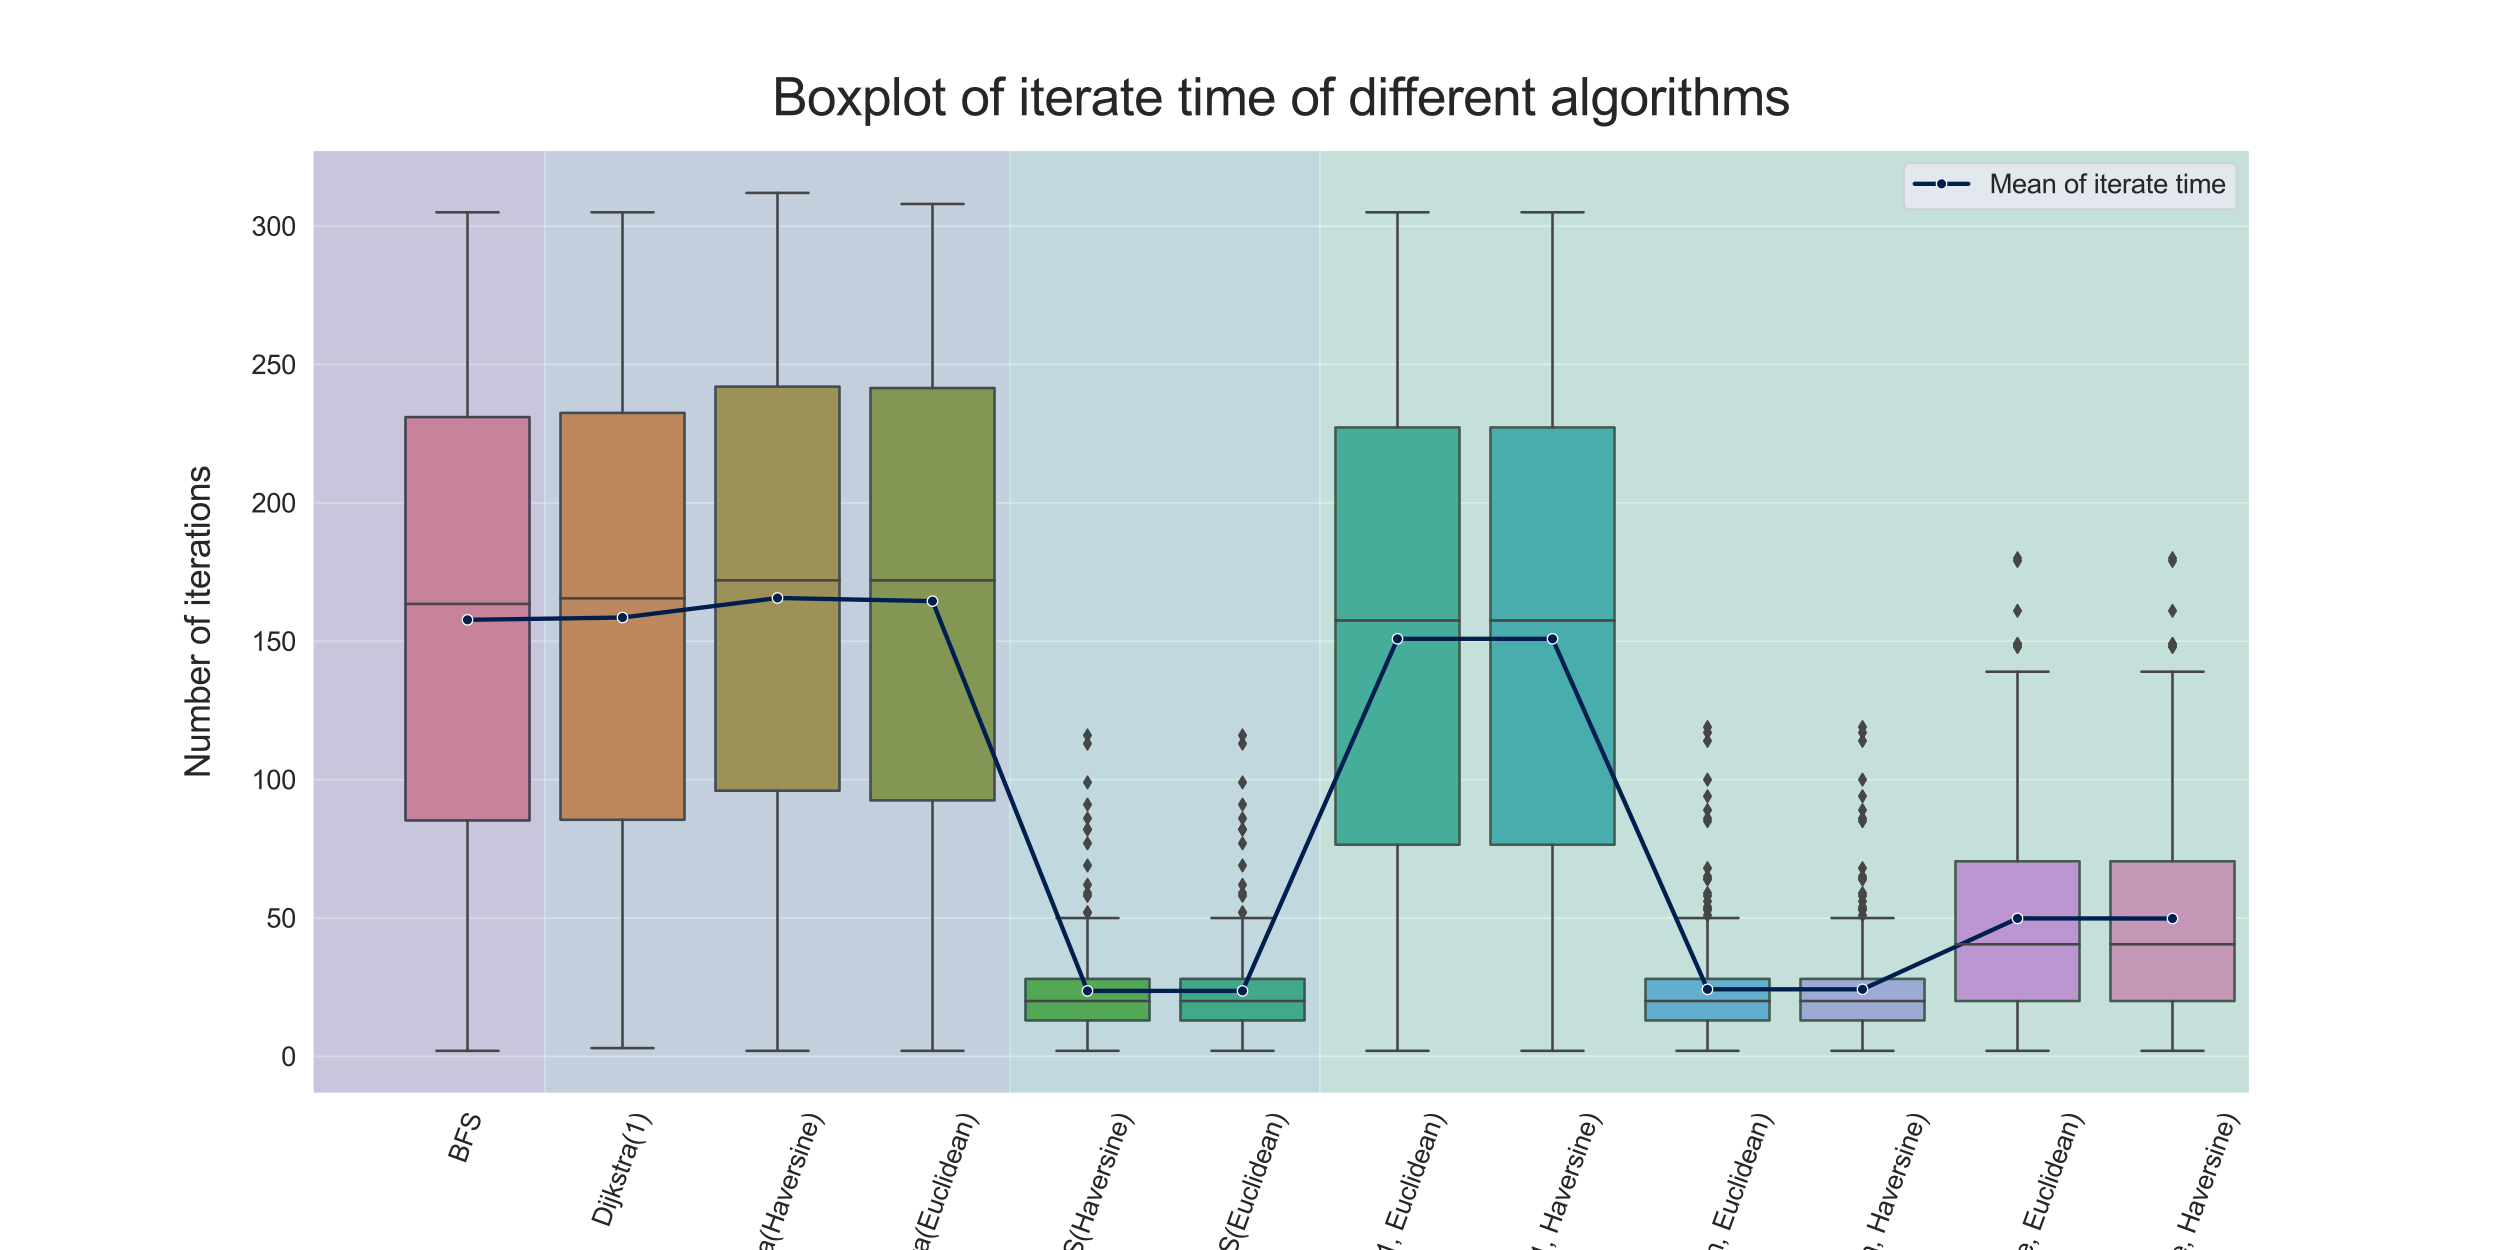 <?xml version="1.0" encoding="utf-8" standalone="no"?>
<!DOCTYPE svg PUBLIC "-//W3C//DTD SVG 1.1//EN"
  "http://www.w3.org/Graphics/SVG/1.1/DTD/svg11.dtd">
<svg xmlns:xlink="http://www.w3.org/1999/xlink" width="1440pt" height="720pt" viewBox="0 0 1440 720" xmlns="http://www.w3.org/2000/svg" version="1.1">
 <defs>
  <style type="text/css">*{stroke-linejoin: round; stroke-linecap: butt}</style>
 </defs>
 <g id="figure_1">
  <g id="patch_1">
   <path d="M 0 720 
L 1440 720 
L 1440 0 
L 0 0 
z
" style="fill: #ffffff"/>
  </g>
  <g id="axes_1">
   <g id="patch_2">
    <path d="M 180 630 
L 1296 630 
L 1296 86.4 
L 180 86.4 
z
" style="fill: #eaeaf2"/>
   </g>
   <g id="matplotlib.axis_1">
    <g id="xtick_1">
     <g id="text_1">
      <!-- BFS -->
      <g style="fill: #262626" transform="translate(267.935 670.586)rotate(-70)scale(0.15 -0.15)">
       <defs>
        <path id="ArialMT-42" d="M 469 0 
L 469 4581 
L 2188 4581 
Q 2713 4581 3030 4442 
Q 3347 4303 3526 4014 
Q 3706 3725 3706 3409 
Q 3706 3116 3547 2856 
Q 3388 2597 3066 2438 
Q 3481 2316 3704 2022 
Q 3928 1728 3928 1328 
Q 3928 1006 3792 729 
Q 3656 453 3456 303 
Q 3256 153 2954 76 
Q 2653 0 2216 0 
L 469 0 
z
M 1075 2656 
L 2066 2656 
Q 2469 2656 2644 2709 
Q 2875 2778 2992 2937 
Q 3109 3097 3109 3338 
Q 3109 3566 3000 3739 
Q 2891 3913 2687 3977 
Q 2484 4041 1991 4041 
L 1075 4041 
L 1075 2656 
z
M 1075 541 
L 2216 541 
Q 2509 541 2628 563 
Q 2838 600 2978 687 
Q 3119 775 3209 942 
Q 3300 1109 3300 1328 
Q 3300 1584 3169 1773 
Q 3038 1963 2805 2039 
Q 2572 2116 2134 2116 
L 1075 2116 
L 1075 541 
z
" transform="scale(0.016)"/>
        <path id="ArialMT-46" d="M 525 0 
L 525 4581 
L 3616 4581 
L 3616 4041 
L 1131 4041 
L 1131 2622 
L 3281 2622 
L 3281 2081 
L 1131 2081 
L 1131 0 
L 525 0 
z
" transform="scale(0.016)"/>
        <path id="ArialMT-53" d="M 288 1472 
L 859 1522 
Q 900 1178 1048 958 
Q 1197 738 1509 602 
Q 1822 466 2213 466 
Q 2559 466 2825 569 
Q 3091 672 3220 851 
Q 3350 1031 3350 1244 
Q 3350 1459 3225 1620 
Q 3100 1781 2813 1891 
Q 2628 1963 1997 2114 
Q 1366 2266 1113 2400 
Q 784 2572 623 2826 
Q 463 3081 463 3397 
Q 463 3744 659 4045 
Q 856 4347 1234 4503 
Q 1613 4659 2075 4659 
Q 2584 4659 2973 4495 
Q 3363 4331 3572 4012 
Q 3781 3694 3797 3291 
L 3216 3247 
Q 3169 3681 2898 3903 
Q 2628 4125 2100 4125 
Q 1550 4125 1298 3923 
Q 1047 3722 1047 3438 
Q 1047 3191 1225 3031 
Q 1400 2872 2139 2705 
Q 2878 2538 3153 2413 
Q 3553 2228 3743 1945 
Q 3934 1663 3934 1294 
Q 3934 928 3725 604 
Q 3516 281 3123 101 
Q 2731 -78 2241 -78 
Q 1619 -78 1198 103 
Q 778 284 539 648 
Q 300 1013 288 1472 
z
" transform="scale(0.016)"/>
       </defs>
       <use xlink:href="#ArialMT-42"/>
       <use xlink:href="#ArialMT-46" x="66.699"/>
       <use xlink:href="#ArialMT-53" x="127.783"/>
      </g>
     </g>
    </g>
    <g id="xtick_2">
     <g id="text_2">
      <!-- Dijkstra(1) -->
      <g style="fill: #262626" transform="translate(350.522 707.446)rotate(-70)scale(0.15 -0.15)">
       <defs>
        <path id="ArialMT-44" d="M 494 0 
L 494 4581 
L 2072 4581 
Q 2606 4581 2888 4516 
Q 3281 4425 3559 4188 
Q 3922 3881 4101 3404 
Q 4281 2928 4281 2316 
Q 4281 1794 4159 1391 
Q 4038 988 3847 723 
Q 3656 459 3429 307 
Q 3203 156 2883 78 
Q 2563 0 2147 0 
L 494 0 
z
M 1100 541 
L 2078 541 
Q 2531 541 2789 625 
Q 3047 709 3200 863 
Q 3416 1078 3536 1442 
Q 3656 1806 3656 2325 
Q 3656 3044 3420 3430 
Q 3184 3816 2847 3947 
Q 2603 4041 2063 4041 
L 1100 4041 
L 1100 541 
z
" transform="scale(0.016)"/>
        <path id="ArialMT-69" d="M 425 3934 
L 425 4581 
L 988 4581 
L 988 3934 
L 425 3934 
z
M 425 0 
L 425 3319 
L 988 3319 
L 988 0 
L 425 0 
z
" transform="scale(0.016)"/>
        <path id="ArialMT-6a" d="M 419 3928 
L 419 4581 
L 981 4581 
L 981 3928 
L 419 3928 
z
M -294 -1288 
L -188 -809 
Q -19 -853 78 -853 
Q 250 -853 334 -739 
Q 419 -625 419 -169 
L 419 3319 
L 981 3319 
L 981 -181 
Q 981 -794 822 -1034 
Q 619 -1347 147 -1347 
Q -81 -1347 -294 -1288 
z
" transform="scale(0.016)"/>
        <path id="ArialMT-6b" d="M 425 0 
L 425 4581 
L 988 4581 
L 988 1969 
L 2319 3319 
L 3047 3319 
L 1778 2088 
L 3175 0 
L 2481 0 
L 1384 1697 
L 988 1316 
L 988 0 
L 425 0 
z
" transform="scale(0.016)"/>
        <path id="ArialMT-73" d="M 197 991 
L 753 1078 
Q 800 744 1014 566 
Q 1228 388 1613 388 
Q 2000 388 2187 545 
Q 2375 703 2375 916 
Q 2375 1106 2209 1216 
Q 2094 1291 1634 1406 
Q 1016 1563 777 1677 
Q 538 1791 414 1992 
Q 291 2194 291 2438 
Q 291 2659 392 2848 
Q 494 3038 669 3163 
Q 800 3259 1026 3326 
Q 1253 3394 1513 3394 
Q 1903 3394 2198 3281 
Q 2494 3169 2634 2976 
Q 2775 2784 2828 2463 
L 2278 2388 
Q 2241 2644 2061 2787 
Q 1881 2931 1553 2931 
Q 1166 2931 1000 2803 
Q 834 2675 834 2503 
Q 834 2394 903 2306 
Q 972 2216 1119 2156 
Q 1203 2125 1616 2013 
Q 2213 1853 2448 1751 
Q 2684 1650 2818 1456 
Q 2953 1263 2953 975 
Q 2953 694 2789 445 
Q 2625 197 2315 61 
Q 2006 -75 1616 -75 
Q 969 -75 630 194 
Q 291 463 197 991 
z
" transform="scale(0.016)"/>
        <path id="ArialMT-74" d="M 1650 503 
L 1731 6 
Q 1494 -44 1306 -44 
Q 1000 -44 831 53 
Q 663 150 594 308 
Q 525 466 525 972 
L 525 2881 
L 113 2881 
L 113 3319 
L 525 3319 
L 525 4141 
L 1084 4478 
L 1084 3319 
L 1650 3319 
L 1650 2881 
L 1084 2881 
L 1084 941 
Q 1084 700 1114 631 
Q 1144 563 1211 522 
Q 1278 481 1403 481 
Q 1497 481 1650 503 
z
" transform="scale(0.016)"/>
        <path id="ArialMT-72" d="M 416 0 
L 416 3319 
L 922 3319 
L 922 2816 
Q 1116 3169 1280 3281 
Q 1444 3394 1641 3394 
Q 1925 3394 2219 3213 
L 2025 2691 
Q 1819 2813 1613 2813 
Q 1428 2813 1281 2702 
Q 1134 2591 1072 2394 
Q 978 2094 978 1738 
L 978 0 
L 416 0 
z
" transform="scale(0.016)"/>
        <path id="ArialMT-61" d="M 2588 409 
Q 2275 144 1986 34 
Q 1697 -75 1366 -75 
Q 819 -75 525 192 
Q 231 459 231 875 
Q 231 1119 342 1320 
Q 453 1522 633 1644 
Q 813 1766 1038 1828 
Q 1203 1872 1538 1913 
Q 2219 1994 2541 2106 
Q 2544 2222 2544 2253 
Q 2544 2597 2384 2738 
Q 2169 2928 1744 2928 
Q 1347 2928 1158 2789 
Q 969 2650 878 2297 
L 328 2372 
Q 403 2725 575 2942 
Q 747 3159 1072 3276 
Q 1397 3394 1825 3394 
Q 2250 3394 2515 3294 
Q 2781 3194 2906 3042 
Q 3031 2891 3081 2659 
Q 3109 2516 3109 2141 
L 3109 1391 
Q 3109 606 3145 398 
Q 3181 191 3288 0 
L 2700 0 
Q 2613 175 2588 409 
z
M 2541 1666 
Q 2234 1541 1622 1453 
Q 1275 1403 1131 1340 
Q 988 1278 909 1158 
Q 831 1038 831 891 
Q 831 666 1001 516 
Q 1172 366 1500 366 
Q 1825 366 2078 508 
Q 2331 650 2450 897 
Q 2541 1088 2541 1459 
L 2541 1666 
z
" transform="scale(0.016)"/>
        <path id="ArialMT-28" d="M 1497 -1347 
Q 1031 -759 709 28 
Q 388 816 388 1659 
Q 388 2403 628 3084 
Q 909 3875 1497 4659 
L 1900 4659 
Q 1522 4009 1400 3731 
Q 1209 3300 1100 2831 
Q 966 2247 966 1656 
Q 966 153 1900 -1347 
L 1497 -1347 
z
" transform="scale(0.016)"/>
        <path id="ArialMT-31" d="M 2384 0 
L 1822 0 
L 1822 3584 
Q 1619 3391 1289 3197 
Q 959 3003 697 2906 
L 697 3450 
Q 1169 3672 1522 3987 
Q 1875 4303 2022 4600 
L 2384 4600 
L 2384 0 
z
" transform="scale(0.016)"/>
        <path id="ArialMT-29" d="M 791 -1347 
L 388 -1347 
Q 1322 153 1322 1656 
Q 1322 2244 1188 2822 
Q 1081 3291 891 3722 
Q 769 4003 388 4659 
L 791 4659 
Q 1378 3875 1659 3084 
Q 1900 2403 1900 1659 
Q 1900 816 1576 28 
Q 1253 -759 791 -1347 
z
" transform="scale(0.016)"/>
       </defs>
       <use xlink:href="#ArialMT-44"/>
       <use xlink:href="#ArialMT-69" x="72.217"/>
       <use xlink:href="#ArialMT-6a" x="94.434"/>
       <use xlink:href="#ArialMT-6b" x="116.65"/>
       <use xlink:href="#ArialMT-73" x="166.65"/>
       <use xlink:href="#ArialMT-74" x="216.65"/>
       <use xlink:href="#ArialMT-72" x="244.434"/>
       <use xlink:href="#ArialMT-61" x="277.734"/>
       <use xlink:href="#ArialMT-28" x="333.35"/>
       <use xlink:href="#ArialMT-31" x="366.65"/>
       <use xlink:href="#ArialMT-29" x="422.266"/>
      </g>
     </g>
    </g>
    <g id="xtick_3">
     <g id="text_3">
      <!-- Dijkstra(Haversine) -->
      <g style="fill: #262626" transform="translate(429.681 763.061)rotate(-70)scale(0.15 -0.15)">
       <defs>
        <path id="ArialMT-48" d="M 513 0 
L 513 4581 
L 1119 4581 
L 1119 2700 
L 3500 2700 
L 3500 4581 
L 4106 4581 
L 4106 0 
L 3500 0 
L 3500 2159 
L 1119 2159 
L 1119 0 
L 513 0 
z
" transform="scale(0.016)"/>
        <path id="ArialMT-76" d="M 1344 0 
L 81 3319 
L 675 3319 
L 1388 1331 
Q 1503 1009 1600 663 
Q 1675 925 1809 1294 
L 2547 3319 
L 3125 3319 
L 1869 0 
L 1344 0 
z
" transform="scale(0.016)"/>
        <path id="ArialMT-65" d="M 2694 1069 
L 3275 997 
Q 3138 488 2766 206 
Q 2394 -75 1816 -75 
Q 1088 -75 661 373 
Q 234 822 234 1631 
Q 234 2469 665 2931 
Q 1097 3394 1784 3394 
Q 2450 3394 2872 2941 
Q 3294 2488 3294 1666 
Q 3294 1616 3291 1516 
L 816 1516 
Q 847 969 1125 678 
Q 1403 388 1819 388 
Q 2128 388 2347 550 
Q 2566 713 2694 1069 
z
M 847 1978 
L 2700 1978 
Q 2663 2397 2488 2606 
Q 2219 2931 1791 2931 
Q 1403 2931 1139 2672 
Q 875 2413 847 1978 
z
" transform="scale(0.016)"/>
        <path id="ArialMT-6e" d="M 422 0 
L 422 3319 
L 928 3319 
L 928 2847 
Q 1294 3394 1984 3394 
Q 2284 3394 2536 3286 
Q 2788 3178 2913 3003 
Q 3038 2828 3088 2588 
Q 3119 2431 3119 2041 
L 3119 0 
L 2556 0 
L 2556 2019 
Q 2556 2363 2490 2533 
Q 2425 2703 2258 2804 
Q 2091 2906 1866 2906 
Q 1506 2906 1245 2678 
Q 984 2450 984 1813 
L 984 0 
L 422 0 
z
" transform="scale(0.016)"/>
       </defs>
       <use xlink:href="#ArialMT-44"/>
       <use xlink:href="#ArialMT-69" x="72.217"/>
       <use xlink:href="#ArialMT-6a" x="94.434"/>
       <use xlink:href="#ArialMT-6b" x="116.65"/>
       <use xlink:href="#ArialMT-73" x="166.65"/>
       <use xlink:href="#ArialMT-74" x="216.65"/>
       <use xlink:href="#ArialMT-72" x="244.434"/>
       <use xlink:href="#ArialMT-61" x="277.734"/>
       <use xlink:href="#ArialMT-28" x="333.35"/>
       <use xlink:href="#ArialMT-48" x="366.65"/>
       <use xlink:href="#ArialMT-61" x="438.867"/>
       <use xlink:href="#ArialMT-76" x="494.482"/>
       <use xlink:href="#ArialMT-65" x="544.482"/>
       <use xlink:href="#ArialMT-72" x="600.098"/>
       <use xlink:href="#ArialMT-73" x="633.398"/>
       <use xlink:href="#ArialMT-69" x="683.398"/>
       <use xlink:href="#ArialMT-6e" x="705.615"/>
       <use xlink:href="#ArialMT-65" x="761.23"/>
       <use xlink:href="#ArialMT-29" x="816.846"/>
      </g>
     </g>
    </g>
    <g id="xtick_4">
     <g id="text_4">
      <!-- Dijkstra(Euclidean) -->
      <g style="fill: #262626" transform="translate(519.242 761.513)rotate(-70)scale(0.15 -0.15)">
       <defs>
        <path id="ArialMT-45" d="M 506 0 
L 506 4581 
L 3819 4581 
L 3819 4041 
L 1113 4041 
L 1113 2638 
L 3647 2638 
L 3647 2100 
L 1113 2100 
L 1113 541 
L 3925 541 
L 3925 0 
L 506 0 
z
" transform="scale(0.016)"/>
        <path id="ArialMT-75" d="M 2597 0 
L 2597 488 
Q 2209 -75 1544 -75 
Q 1250 -75 995 37 
Q 741 150 617 320 
Q 494 491 444 738 
Q 409 903 409 1263 
L 409 3319 
L 972 3319 
L 972 1478 
Q 972 1038 1006 884 
Q 1059 663 1231 536 
Q 1403 409 1656 409 
Q 1909 409 2131 539 
Q 2353 669 2445 892 
Q 2538 1116 2538 1541 
L 2538 3319 
L 3100 3319 
L 3100 0 
L 2597 0 
z
" transform="scale(0.016)"/>
        <path id="ArialMT-63" d="M 2588 1216 
L 3141 1144 
Q 3050 572 2676 248 
Q 2303 -75 1759 -75 
Q 1078 -75 664 370 
Q 250 816 250 1647 
Q 250 2184 428 2587 
Q 606 2991 970 3192 
Q 1334 3394 1763 3394 
Q 2303 3394 2647 3120 
Q 2991 2847 3088 2344 
L 2541 2259 
Q 2463 2594 2264 2762 
Q 2066 2931 1784 2931 
Q 1359 2931 1093 2626 
Q 828 2322 828 1663 
Q 828 994 1084 691 
Q 1341 388 1753 388 
Q 2084 388 2306 591 
Q 2528 794 2588 1216 
z
" transform="scale(0.016)"/>
        <path id="ArialMT-6c" d="M 409 0 
L 409 4581 
L 972 4581 
L 972 0 
L 409 0 
z
" transform="scale(0.016)"/>
        <path id="ArialMT-64" d="M 2575 0 
L 2575 419 
Q 2259 -75 1647 -75 
Q 1250 -75 917 144 
Q 584 363 401 755 
Q 219 1147 219 1656 
Q 219 2153 384 2558 
Q 550 2963 881 3178 
Q 1213 3394 1622 3394 
Q 1922 3394 2156 3267 
Q 2391 3141 2538 2938 
L 2538 4581 
L 3097 4581 
L 3097 0 
L 2575 0 
z
M 797 1656 
Q 797 1019 1065 703 
Q 1334 388 1700 388 
Q 2069 388 2326 689 
Q 2584 991 2584 1609 
Q 2584 2291 2321 2609 
Q 2059 2928 1675 2928 
Q 1300 2928 1048 2622 
Q 797 2316 797 1656 
z
" transform="scale(0.016)"/>
       </defs>
       <use xlink:href="#ArialMT-44"/>
       <use xlink:href="#ArialMT-69" x="72.217"/>
       <use xlink:href="#ArialMT-6a" x="94.434"/>
       <use xlink:href="#ArialMT-6b" x="116.65"/>
       <use xlink:href="#ArialMT-73" x="166.65"/>
       <use xlink:href="#ArialMT-74" x="216.65"/>
       <use xlink:href="#ArialMT-72" x="244.434"/>
       <use xlink:href="#ArialMT-61" x="277.734"/>
       <use xlink:href="#ArialMT-28" x="333.35"/>
       <use xlink:href="#ArialMT-45" x="366.65"/>
       <use xlink:href="#ArialMT-75" x="433.35"/>
       <use xlink:href="#ArialMT-63" x="488.965"/>
       <use xlink:href="#ArialMT-6c" x="538.965"/>
       <use xlink:href="#ArialMT-69" x="561.182"/>
       <use xlink:href="#ArialMT-64" x="583.398"/>
       <use xlink:href="#ArialMT-65" x="639.014"/>
       <use xlink:href="#ArialMT-61" x="694.629"/>
       <use xlink:href="#ArialMT-6e" x="750.244"/>
       <use xlink:href="#ArialMT-29" x="805.859"/>
      </g>
     </g>
    </g>
    <g id="xtick_5">
     <g id="text_5">
      <!-- G_BFS(Haversine) -->
      <g style="fill: #262626" transform="translate(608.381 762.29)rotate(-70)scale(0.15 -0.15)">
       <defs>
        <path id="ArialMT-47" d="M 2638 1797 
L 2638 2334 
L 4578 2338 
L 4578 638 
Q 4131 281 3656 101 
Q 3181 -78 2681 -78 
Q 2006 -78 1454 211 
Q 903 500 622 1047 
Q 341 1594 341 2269 
Q 341 2938 620 3517 
Q 900 4097 1425 4378 
Q 1950 4659 2634 4659 
Q 3131 4659 3532 4498 
Q 3934 4338 4162 4050 
Q 4391 3763 4509 3300 
L 3963 3150 
Q 3859 3500 3706 3700 
Q 3553 3900 3268 4020 
Q 2984 4141 2638 4141 
Q 2222 4141 1919 4014 
Q 1616 3888 1430 3681 
Q 1244 3475 1141 3228 
Q 966 2803 966 2306 
Q 966 1694 1177 1281 
Q 1388 869 1791 669 
Q 2194 469 2647 469 
Q 3041 469 3416 620 
Q 3791 772 3984 944 
L 3984 1797 
L 2638 1797 
z
" transform="scale(0.016)"/>
        <path id="ArialMT-5f" d="M -97 -1272 
L -97 -866 
L 3631 -866 
L 3631 -1272 
L -97 -1272 
z
" transform="scale(0.016)"/>
       </defs>
       <use xlink:href="#ArialMT-47"/>
       <use xlink:href="#ArialMT-5f" x="77.783"/>
       <use xlink:href="#ArialMT-42" x="133.398"/>
       <use xlink:href="#ArialMT-46" x="200.098"/>
       <use xlink:href="#ArialMT-53" x="261.182"/>
       <use xlink:href="#ArialMT-28" x="327.881"/>
       <use xlink:href="#ArialMT-48" x="361.182"/>
       <use xlink:href="#ArialMT-61" x="433.398"/>
       <use xlink:href="#ArialMT-76" x="489.014"/>
       <use xlink:href="#ArialMT-65" x="539.014"/>
       <use xlink:href="#ArialMT-72" x="594.629"/>
       <use xlink:href="#ArialMT-73" x="627.93"/>
       <use xlink:href="#ArialMT-69" x="677.93"/>
       <use xlink:href="#ArialMT-6e" x="700.146"/>
       <use xlink:href="#ArialMT-65" x="755.762"/>
       <use xlink:href="#ArialMT-29" x="811.377"/>
      </g>
     </g>
    </g>
    <g id="xtick_6">
     <g id="text_6">
      <!-- G_BFS(Euclidean) -->
      <g style="fill: #262626" transform="translate(697.943 760.742)rotate(-70)scale(0.15 -0.15)">
       <use xlink:href="#ArialMT-47"/>
       <use xlink:href="#ArialMT-5f" x="77.783"/>
       <use xlink:href="#ArialMT-42" x="133.398"/>
       <use xlink:href="#ArialMT-46" x="200.098"/>
       <use xlink:href="#ArialMT-53" x="261.182"/>
       <use xlink:href="#ArialMT-28" x="327.881"/>
       <use xlink:href="#ArialMT-45" x="361.182"/>
       <use xlink:href="#ArialMT-75" x="427.881"/>
       <use xlink:href="#ArialMT-63" x="483.496"/>
       <use xlink:href="#ArialMT-6c" x="533.496"/>
       <use xlink:href="#ArialMT-69" x="555.713"/>
       <use xlink:href="#ArialMT-64" x="577.93"/>
       <use xlink:href="#ArialMT-65" x="633.545"/>
       <use xlink:href="#ArialMT-61" x="689.16"/>
       <use xlink:href="#ArialMT-6e" x="744.775"/>
       <use xlink:href="#ArialMT-29" x="800.391"/>
      </g>
     </g>
    </g>
    <g id="xtick_7">
     <g id="text_7">
      <!-- A_star(1, Euclidean) -->
      <g style="fill: #262626" transform="translate(785.368 770.932)rotate(-70)scale(0.15 -0.15)">
       <defs>
        <path id="ArialMT-41" d="M -9 0 
L 1750 4581 
L 2403 4581 
L 4278 0 
L 3588 0 
L 3053 1388 
L 1138 1388 
L 634 0 
L -9 0 
z
M 1313 1881 
L 2866 1881 
L 2388 3150 
Q 2169 3728 2063 4100 
Q 1975 3659 1816 3225 
L 1313 1881 
z
" transform="scale(0.016)"/>
        <path id="ArialMT-2c" d="M 569 0 
L 569 641 
L 1209 641 
L 1209 0 
Q 1209 -353 1084 -570 
Q 959 -788 688 -906 
L 531 -666 
Q 709 -588 793 -436 
Q 878 -284 888 0 
L 569 0 
z
" transform="scale(0.016)"/>
        <path id="ArialMT-20" transform="scale(0.016)"/>
       </defs>
       <use xlink:href="#ArialMT-41"/>
       <use xlink:href="#ArialMT-5f" x="66.699"/>
       <use xlink:href="#ArialMT-73" x="122.314"/>
       <use xlink:href="#ArialMT-74" x="172.314"/>
       <use xlink:href="#ArialMT-61" x="200.098"/>
       <use xlink:href="#ArialMT-72" x="255.713"/>
       <use xlink:href="#ArialMT-28" x="289.014"/>
       <use xlink:href="#ArialMT-31" x="322.314"/>
       <use xlink:href="#ArialMT-2c" x="377.93"/>
       <use xlink:href="#ArialMT-20" x="405.713"/>
       <use xlink:href="#ArialMT-45" x="433.496"/>
       <use xlink:href="#ArialMT-75" x="500.195"/>
       <use xlink:href="#ArialMT-63" x="555.811"/>
       <use xlink:href="#ArialMT-6c" x="605.811"/>
       <use xlink:href="#ArialMT-69" x="628.027"/>
       <use xlink:href="#ArialMT-64" x="650.244"/>
       <use xlink:href="#ArialMT-65" x="705.859"/>
       <use xlink:href="#ArialMT-61" x="761.475"/>
       <use xlink:href="#ArialMT-6e" x="817.09"/>
       <use xlink:href="#ArialMT-29" x="872.705"/>
      </g>
     </g>
    </g>
    <g id="xtick_8">
     <g id="text_8">
      <!-- A_star(1, Haversine) -->
      <g style="fill: #262626" transform="translate(874.366 772.481)rotate(-70)scale(0.15 -0.15)">
       <use xlink:href="#ArialMT-41"/>
       <use xlink:href="#ArialMT-5f" x="66.699"/>
       <use xlink:href="#ArialMT-73" x="122.314"/>
       <use xlink:href="#ArialMT-74" x="172.314"/>
       <use xlink:href="#ArialMT-61" x="200.098"/>
       <use xlink:href="#ArialMT-72" x="255.713"/>
       <use xlink:href="#ArialMT-28" x="289.014"/>
       <use xlink:href="#ArialMT-31" x="322.314"/>
       <use xlink:href="#ArialMT-2c" x="377.93"/>
       <use xlink:href="#ArialMT-20" x="405.713"/>
       <use xlink:href="#ArialMT-48" x="433.496"/>
       <use xlink:href="#ArialMT-61" x="505.713"/>
       <use xlink:href="#ArialMT-76" x="561.328"/>
       <use xlink:href="#ArialMT-65" x="611.328"/>
       <use xlink:href="#ArialMT-72" x="666.943"/>
       <use xlink:href="#ArialMT-73" x="700.244"/>
       <use xlink:href="#ArialMT-69" x="750.244"/>
       <use xlink:href="#ArialMT-6e" x="772.461"/>
       <use xlink:href="#ArialMT-65" x="828.076"/>
       <use xlink:href="#ArialMT-29" x="883.691"/>
      </g>
     </g>
    </g>
    <g id="xtick_9">
     <g id="text_9">
      <!-- A_star(Euclidean, Euclidean) -->
      <g style="fill: #262626" transform="translate(954.089 824.999)rotate(-70)scale(0.15 -0.15)">
       <use xlink:href="#ArialMT-41"/>
       <use xlink:href="#ArialMT-5f" x="66.699"/>
       <use xlink:href="#ArialMT-73" x="122.314"/>
       <use xlink:href="#ArialMT-74" x="172.314"/>
       <use xlink:href="#ArialMT-61" x="200.098"/>
       <use xlink:href="#ArialMT-72" x="255.713"/>
       <use xlink:href="#ArialMT-28" x="289.014"/>
       <use xlink:href="#ArialMT-45" x="322.314"/>
       <use xlink:href="#ArialMT-75" x="389.014"/>
       <use xlink:href="#ArialMT-63" x="444.629"/>
       <use xlink:href="#ArialMT-6c" x="494.629"/>
       <use xlink:href="#ArialMT-69" x="516.846"/>
       <use xlink:href="#ArialMT-64" x="539.062"/>
       <use xlink:href="#ArialMT-65" x="594.678"/>
       <use xlink:href="#ArialMT-61" x="650.293"/>
       <use xlink:href="#ArialMT-6e" x="705.908"/>
       <use xlink:href="#ArialMT-2c" x="761.523"/>
       <use xlink:href="#ArialMT-20" x="789.307"/>
       <use xlink:href="#ArialMT-45" x="817.09"/>
       <use xlink:href="#ArialMT-75" x="883.789"/>
       <use xlink:href="#ArialMT-63" x="939.404"/>
       <use xlink:href="#ArialMT-6c" x="989.404"/>
       <use xlink:href="#ArialMT-69" x="1011.621"/>
       <use xlink:href="#ArialMT-64" x="1033.838"/>
       <use xlink:href="#ArialMT-65" x="1089.453"/>
       <use xlink:href="#ArialMT-61" x="1145.068"/>
       <use xlink:href="#ArialMT-6e" x="1200.684"/>
       <use xlink:href="#ArialMT-29" x="1256.299"/>
      </g>
     </g>
    </g>
    <g id="xtick_10">
     <g id="text_10">
      <!-- A_star(Euclidean, Haversine) -->
      <g style="fill: #262626" transform="translate(1043.087 826.547)rotate(-70)scale(0.15 -0.15)">
       <use xlink:href="#ArialMT-41"/>
       <use xlink:href="#ArialMT-5f" x="66.699"/>
       <use xlink:href="#ArialMT-73" x="122.314"/>
       <use xlink:href="#ArialMT-74" x="172.314"/>
       <use xlink:href="#ArialMT-61" x="200.098"/>
       <use xlink:href="#ArialMT-72" x="255.713"/>
       <use xlink:href="#ArialMT-28" x="289.014"/>
       <use xlink:href="#ArialMT-45" x="322.314"/>
       <use xlink:href="#ArialMT-75" x="389.014"/>
       <use xlink:href="#ArialMT-63" x="444.629"/>
       <use xlink:href="#ArialMT-6c" x="494.629"/>
       <use xlink:href="#ArialMT-69" x="516.846"/>
       <use xlink:href="#ArialMT-64" x="539.062"/>
       <use xlink:href="#ArialMT-65" x="594.678"/>
       <use xlink:href="#ArialMT-61" x="650.293"/>
       <use xlink:href="#ArialMT-6e" x="705.908"/>
       <use xlink:href="#ArialMT-2c" x="761.523"/>
       <use xlink:href="#ArialMT-20" x="789.307"/>
       <use xlink:href="#ArialMT-48" x="817.09"/>
       <use xlink:href="#ArialMT-61" x="889.307"/>
       <use xlink:href="#ArialMT-76" x="944.922"/>
       <use xlink:href="#ArialMT-65" x="994.922"/>
       <use xlink:href="#ArialMT-72" x="1050.537"/>
       <use xlink:href="#ArialMT-73" x="1083.838"/>
       <use xlink:href="#ArialMT-69" x="1133.838"/>
       <use xlink:href="#ArialMT-6e" x="1156.055"/>
       <use xlink:href="#ArialMT-65" x="1211.67"/>
       <use xlink:href="#ArialMT-29" x="1267.285"/>
      </g>
     </g>
    </g>
    <g id="xtick_11">
     <g id="text_11">
      <!-- A_star(Haversine, Euclidean) -->
      <g style="fill: #262626" transform="translate(1132.367 826.547)rotate(-70)scale(0.15 -0.15)">
       <use xlink:href="#ArialMT-41"/>
       <use xlink:href="#ArialMT-5f" x="66.699"/>
       <use xlink:href="#ArialMT-73" x="122.314"/>
       <use xlink:href="#ArialMT-74" x="172.314"/>
       <use xlink:href="#ArialMT-61" x="200.098"/>
       <use xlink:href="#ArialMT-72" x="255.713"/>
       <use xlink:href="#ArialMT-28" x="289.014"/>
       <use xlink:href="#ArialMT-48" x="322.314"/>
       <use xlink:href="#ArialMT-61" x="394.531"/>
       <use xlink:href="#ArialMT-76" x="450.146"/>
       <use xlink:href="#ArialMT-65" x="500.146"/>
       <use xlink:href="#ArialMT-72" x="555.762"/>
       <use xlink:href="#ArialMT-73" x="589.062"/>
       <use xlink:href="#ArialMT-69" x="639.062"/>
       <use xlink:href="#ArialMT-6e" x="661.279"/>
       <use xlink:href="#ArialMT-65" x="716.895"/>
       <use xlink:href="#ArialMT-2c" x="772.51"/>
       <use xlink:href="#ArialMT-20" x="800.293"/>
       <use xlink:href="#ArialMT-45" x="828.076"/>
       <use xlink:href="#ArialMT-75" x="894.775"/>
       <use xlink:href="#ArialMT-63" x="950.391"/>
       <use xlink:href="#ArialMT-6c" x="1000.391"/>
       <use xlink:href="#ArialMT-69" x="1022.607"/>
       <use xlink:href="#ArialMT-64" x="1044.824"/>
       <use xlink:href="#ArialMT-65" x="1100.439"/>
       <use xlink:href="#ArialMT-61" x="1156.055"/>
       <use xlink:href="#ArialMT-6e" x="1211.67"/>
       <use xlink:href="#ArialMT-29" x="1267.285"/>
      </g>
     </g>
    </g>
    <g id="xtick_12">
     <g id="text_12">
      <!-- A_star(Haversine, Haversine) -->
      <g style="fill: #262626" transform="translate(1221.365 828.096)rotate(-70)scale(0.15 -0.15)">
       <use xlink:href="#ArialMT-41"/>
       <use xlink:href="#ArialMT-5f" x="66.699"/>
       <use xlink:href="#ArialMT-73" x="122.314"/>
       <use xlink:href="#ArialMT-74" x="172.314"/>
       <use xlink:href="#ArialMT-61" x="200.098"/>
       <use xlink:href="#ArialMT-72" x="255.713"/>
       <use xlink:href="#ArialMT-28" x="289.014"/>
       <use xlink:href="#ArialMT-48" x="322.314"/>
       <use xlink:href="#ArialMT-61" x="394.531"/>
       <use xlink:href="#ArialMT-76" x="450.146"/>
       <use xlink:href="#ArialMT-65" x="500.146"/>
       <use xlink:href="#ArialMT-72" x="555.762"/>
       <use xlink:href="#ArialMT-73" x="589.062"/>
       <use xlink:href="#ArialMT-69" x="639.062"/>
       <use xlink:href="#ArialMT-6e" x="661.279"/>
       <use xlink:href="#ArialMT-65" x="716.895"/>
       <use xlink:href="#ArialMT-2c" x="772.51"/>
       <use xlink:href="#ArialMT-20" x="800.293"/>
       <use xlink:href="#ArialMT-48" x="828.076"/>
       <use xlink:href="#ArialMT-61" x="900.293"/>
       <use xlink:href="#ArialMT-76" x="955.908"/>
       <use xlink:href="#ArialMT-65" x="1005.908"/>
       <use xlink:href="#ArialMT-72" x="1061.523"/>
       <use xlink:href="#ArialMT-73" x="1094.824"/>
       <use xlink:href="#ArialMT-69" x="1144.824"/>
       <use xlink:href="#ArialMT-6e" x="1167.041"/>
       <use xlink:href="#ArialMT-65" x="1222.656"/>
       <use xlink:href="#ArialMT-29" x="1278.271"/>
      </g>
     </g>
    </g>
   </g>
   <g id="matplotlib.axis_2">
    <g id="ytick_1">
     <g id="line2d_1">
      <path d="M 180 608.479 
L 1296 608.479 
" clip-path="url(#pf3b1235622)" style="fill: none; stroke: #ffffff; stroke-linecap: round"/>
     </g>
     <g id="text_13">
      <!-- 0 -->
      <g style="fill: #262626" transform="translate(161.936 613.991)scale(0.154 -0.154)">
       <defs>
        <path id="ArialMT-30" d="M 266 2259 
Q 266 3072 433 3567 
Q 600 4063 929 4331 
Q 1259 4600 1759 4600 
Q 2128 4600 2406 4451 
Q 2684 4303 2865 4023 
Q 3047 3744 3150 3342 
Q 3253 2941 3253 2259 
Q 3253 1453 3087 958 
Q 2922 463 2592 192 
Q 2263 -78 1759 -78 
Q 1097 -78 719 397 
Q 266 969 266 2259 
z
M 844 2259 
Q 844 1131 1108 757 
Q 1372 384 1759 384 
Q 2147 384 2411 759 
Q 2675 1134 2675 2259 
Q 2675 3391 2411 3762 
Q 2147 4134 1753 4134 
Q 1366 4134 1134 3806 
Q 844 3388 844 2259 
z
" transform="scale(0.016)"/>
       </defs>
       <use xlink:href="#ArialMT-30"/>
      </g>
     </g>
    </g>
    <g id="ytick_2">
     <g id="line2d_2">
      <path d="M 180 528.772 
L 1296 528.772 
" clip-path="url(#pf3b1235622)" style="fill: none; stroke: #ffffff; stroke-linecap: round"/>
     </g>
     <g id="text_14">
      <!-- 50 -->
      <g style="fill: #262626" transform="translate(153.372 534.284)scale(0.154 -0.154)">
       <defs>
        <path id="ArialMT-35" d="M 266 1200 
L 856 1250 
Q 922 819 1161 601 
Q 1400 384 1738 384 
Q 2144 384 2425 690 
Q 2706 997 2706 1503 
Q 2706 1984 2436 2262 
Q 2166 2541 1728 2541 
Q 1456 2541 1237 2417 
Q 1019 2294 894 2097 
L 366 2166 
L 809 4519 
L 3088 4519 
L 3088 3981 
L 1259 3981 
L 1013 2750 
Q 1425 3038 1878 3038 
Q 2478 3038 2890 2622 
Q 3303 2206 3303 1553 
Q 3303 931 2941 478 
Q 2500 -78 1738 -78 
Q 1113 -78 717 272 
Q 322 622 266 1200 
z
" transform="scale(0.016)"/>
       </defs>
       <use xlink:href="#ArialMT-35"/>
       <use xlink:href="#ArialMT-30" x="55.615"/>
      </g>
     </g>
    </g>
    <g id="ytick_3">
     <g id="line2d_3">
      <path d="M 180 449.066 
L 1296 449.066 
" clip-path="url(#pf3b1235622)" style="fill: none; stroke: #ffffff; stroke-linecap: round"/>
     </g>
     <g id="text_15">
      <!-- 100 -->
      <g style="fill: #262626" transform="translate(144.808 454.577)scale(0.154 -0.154)">
       <use xlink:href="#ArialMT-31"/>
       <use xlink:href="#ArialMT-30" x="55.615"/>
       <use xlink:href="#ArialMT-30" x="111.23"/>
      </g>
     </g>
    </g>
    <g id="ytick_4">
     <g id="line2d_4">
      <path d="M 180 369.359 
L 1296 369.359 
" clip-path="url(#pf3b1235622)" style="fill: none; stroke: #ffffff; stroke-linecap: round"/>
     </g>
     <g id="text_16">
      <!-- 150 -->
      <g style="fill: #262626" transform="translate(144.808 374.87)scale(0.154 -0.154)">
       <use xlink:href="#ArialMT-31"/>
       <use xlink:href="#ArialMT-35" x="55.615"/>
       <use xlink:href="#ArialMT-30" x="111.23"/>
      </g>
     </g>
    </g>
    <g id="ytick_5">
     <g id="line2d_5">
      <path d="M 180 289.652 
L 1296 289.652 
" clip-path="url(#pf3b1235622)" style="fill: none; stroke: #ffffff; stroke-linecap: round"/>
     </g>
     <g id="text_17">
      <!-- 200 -->
      <g style="fill: #262626" transform="translate(144.808 295.164)scale(0.154 -0.154)">
       <defs>
        <path id="ArialMT-32" d="M 3222 541 
L 3222 0 
L 194 0 
Q 188 203 259 391 
Q 375 700 629 1000 
Q 884 1300 1366 1694 
Q 2113 2306 2375 2664 
Q 2638 3022 2638 3341 
Q 2638 3675 2398 3904 
Q 2159 4134 1775 4134 
Q 1369 4134 1125 3890 
Q 881 3647 878 3216 
L 300 3275 
Q 359 3922 746 4261 
Q 1134 4600 1788 4600 
Q 2447 4600 2831 4234 
Q 3216 3869 3216 3328 
Q 3216 3053 3103 2787 
Q 2991 2522 2730 2228 
Q 2469 1934 1863 1422 
Q 1356 997 1212 845 
Q 1069 694 975 541 
L 3222 541 
z
" transform="scale(0.016)"/>
       </defs>
       <use xlink:href="#ArialMT-32"/>
       <use xlink:href="#ArialMT-30" x="55.615"/>
       <use xlink:href="#ArialMT-30" x="111.23"/>
      </g>
     </g>
    </g>
    <g id="ytick_6">
     <g id="line2d_6">
      <path d="M 180 209.945 
L 1296 209.945 
" clip-path="url(#pf3b1235622)" style="fill: none; stroke: #ffffff; stroke-linecap: round"/>
     </g>
     <g id="text_18">
      <!-- 250 -->
      <g style="fill: #262626" transform="translate(144.808 215.457)scale(0.154 -0.154)">
       <use xlink:href="#ArialMT-32"/>
       <use xlink:href="#ArialMT-35" x="55.615"/>
       <use xlink:href="#ArialMT-30" x="111.23"/>
      </g>
     </g>
    </g>
    <g id="ytick_7">
     <g id="line2d_7">
      <path d="M 180 130.239 
L 1296 130.239 
" clip-path="url(#pf3b1235622)" style="fill: none; stroke: #ffffff; stroke-linecap: round"/>
     </g>
     <g id="text_19">
      <!-- 300 -->
      <g style="fill: #262626" transform="translate(144.808 135.75)scale(0.154 -0.154)">
       <defs>
        <path id="ArialMT-33" d="M 269 1209 
L 831 1284 
Q 928 806 1161 595 
Q 1394 384 1728 384 
Q 2125 384 2398 659 
Q 2672 934 2672 1341 
Q 2672 1728 2419 1979 
Q 2166 2231 1775 2231 
Q 1616 2231 1378 2169 
L 1441 2663 
Q 1497 2656 1531 2656 
Q 1891 2656 2178 2843 
Q 2466 3031 2466 3422 
Q 2466 3731 2256 3934 
Q 2047 4138 1716 4138 
Q 1388 4138 1169 3931 
Q 950 3725 888 3313 
L 325 3413 
Q 428 3978 793 4289 
Q 1159 4600 1703 4600 
Q 2078 4600 2393 4439 
Q 2709 4278 2876 4000 
Q 3044 3722 3044 3409 
Q 3044 3113 2884 2869 
Q 2725 2625 2413 2481 
Q 2819 2388 3044 2092 
Q 3269 1797 3269 1353 
Q 3269 753 2831 336 
Q 2394 -81 1725 -81 
Q 1122 -81 723 278 
Q 325 638 269 1209 
z
" transform="scale(0.016)"/>
       </defs>
       <use xlink:href="#ArialMT-33"/>
       <use xlink:href="#ArialMT-30" x="55.615"/>
       <use xlink:href="#ArialMT-30" x="111.23"/>
      </g>
     </g>
    </g>
    <g id="text_20">
     <!-- Number of iterations -->
     <g style="fill: #262626" transform="translate(120.833 448.233)rotate(-90)scale(0.2 -0.2)">
      <defs>
       <path id="ArialMT-4e" d="M 488 0 
L 488 4581 
L 1109 4581 
L 3516 984 
L 3516 4581 
L 4097 4581 
L 4097 0 
L 3475 0 
L 1069 3600 
L 1069 0 
L 488 0 
z
" transform="scale(0.016)"/>
       <path id="ArialMT-6d" d="M 422 0 
L 422 3319 
L 925 3319 
L 925 2853 
Q 1081 3097 1340 3245 
Q 1600 3394 1931 3394 
Q 2300 3394 2536 3241 
Q 2772 3088 2869 2813 
Q 3263 3394 3894 3394 
Q 4388 3394 4653 3120 
Q 4919 2847 4919 2278 
L 4919 0 
L 4359 0 
L 4359 2091 
Q 4359 2428 4304 2576 
Q 4250 2725 4106 2815 
Q 3963 2906 3769 2906 
Q 3419 2906 3187 2673 
Q 2956 2441 2956 1928 
L 2956 0 
L 2394 0 
L 2394 2156 
Q 2394 2531 2256 2718 
Q 2119 2906 1806 2906 
Q 1569 2906 1367 2781 
Q 1166 2656 1075 2415 
Q 984 2175 984 1722 
L 984 0 
L 422 0 
z
" transform="scale(0.016)"/>
       <path id="ArialMT-62" d="M 941 0 
L 419 0 
L 419 4581 
L 981 4581 
L 981 2947 
Q 1338 3394 1891 3394 
Q 2197 3394 2470 3270 
Q 2744 3147 2920 2923 
Q 3097 2700 3197 2384 
Q 3297 2069 3297 1709 
Q 3297 856 2875 390 
Q 2453 -75 1863 -75 
Q 1275 -75 941 416 
L 941 0 
z
M 934 1684 
Q 934 1088 1097 822 
Q 1363 388 1816 388 
Q 2184 388 2453 708 
Q 2722 1028 2722 1663 
Q 2722 2313 2464 2622 
Q 2206 2931 1841 2931 
Q 1472 2931 1203 2611 
Q 934 2291 934 1684 
z
" transform="scale(0.016)"/>
       <path id="ArialMT-6f" d="M 213 1659 
Q 213 2581 725 3025 
Q 1153 3394 1769 3394 
Q 2453 3394 2887 2945 
Q 3322 2497 3322 1706 
Q 3322 1066 3130 698 
Q 2938 331 2570 128 
Q 2203 -75 1769 -75 
Q 1072 -75 642 372 
Q 213 819 213 1659 
z
M 791 1659 
Q 791 1022 1069 705 
Q 1347 388 1769 388 
Q 2188 388 2466 706 
Q 2744 1025 2744 1678 
Q 2744 2294 2464 2611 
Q 2184 2928 1769 2928 
Q 1347 2928 1069 2612 
Q 791 2297 791 1659 
z
" transform="scale(0.016)"/>
       <path id="ArialMT-66" d="M 556 0 
L 556 2881 
L 59 2881 
L 59 3319 
L 556 3319 
L 556 3672 
Q 556 4006 616 4169 
Q 697 4388 901 4523 
Q 1106 4659 1475 4659 
Q 1713 4659 2000 4603 
L 1916 4113 
Q 1741 4144 1584 4144 
Q 1328 4144 1222 4034 
Q 1116 3925 1116 3625 
L 1116 3319 
L 1763 3319 
L 1763 2881 
L 1116 2881 
L 1116 0 
L 556 0 
z
" transform="scale(0.016)"/>
      </defs>
      <use xlink:href="#ArialMT-4e"/>
      <use xlink:href="#ArialMT-75" x="72.217"/>
      <use xlink:href="#ArialMT-6d" x="127.832"/>
      <use xlink:href="#ArialMT-62" x="211.133"/>
      <use xlink:href="#ArialMT-65" x="266.748"/>
      <use xlink:href="#ArialMT-72" x="322.363"/>
      <use xlink:href="#ArialMT-20" x="355.664"/>
      <use xlink:href="#ArialMT-6f" x="383.447"/>
      <use xlink:href="#ArialMT-66" x="439.062"/>
      <use xlink:href="#ArialMT-20" x="466.846"/>
      <use xlink:href="#ArialMT-69" x="494.629"/>
      <use xlink:href="#ArialMT-74" x="516.846"/>
      <use xlink:href="#ArialMT-65" x="544.629"/>
      <use xlink:href="#ArialMT-72" x="600.244"/>
      <use xlink:href="#ArialMT-61" x="633.545"/>
      <use xlink:href="#ArialMT-74" x="689.16"/>
      <use xlink:href="#ArialMT-69" x="716.943"/>
      <use xlink:href="#ArialMT-6f" x="739.16"/>
      <use xlink:href="#ArialMT-6e" x="794.775"/>
      <use xlink:href="#ArialMT-73" x="850.391"/>
     </g>
    </g>
   </g>
   <g id="patch_3">
    <path d="M 233.568 472.579 
L 304.992 472.579 
L 304.992 240.234 
L 233.568 240.234 
L 233.568 472.579 
z
" clip-path="url(#pf3b1235622)" style="fill: #ea96a3; stroke: #464646; stroke-width: 1.5; stroke-linejoin: miter"/>
   </g>
   <g id="patch_4">
    <path d="M 322.848 472.181 
L 394.272 472.181 
L 394.272 237.843 
L 322.848 237.843 
L 322.848 472.181 
z
" clip-path="url(#pf3b1235622)" style="fill: #e19153; stroke: #464646; stroke-width: 1.5; stroke-linejoin: miter"/>
   </g>
   <g id="patch_5">
    <path d="M 412.128 455.442 
L 483.552 455.442 
L 483.552 222.699 
L 412.128 222.699 
L 412.128 455.442 
z
" clip-path="url(#pf3b1235622)" style="fill: #b89c49; stroke: #464646; stroke-width: 1.5; stroke-linejoin: miter"/>
   </g>
   <g id="patch_6">
    <path d="M 501.408 461.022 
L 572.832 461.022 
L 572.832 223.496 
L 501.408 223.496 
L 501.408 461.022 
z
" clip-path="url(#pf3b1235622)" style="fill: #98a246; stroke: #464646; stroke-width: 1.5; stroke-linejoin: miter"/>
   </g>
   <g id="patch_7">
    <path d="M 590.688 587.755 
L 662.112 587.755 
L 662.112 563.843 
L 590.688 563.843 
L 590.688 587.755 
z
" clip-path="url(#pf3b1235622)" style="fill: #60ae47; stroke: #464646; stroke-width: 1.5; stroke-linejoin: miter"/>
   </g>
   <g id="patch_8">
    <path d="M 679.968 587.755 
L 751.392 587.755 
L 751.392 563.843 
L 679.968 563.843 
L 679.968 587.755 
z
" clip-path="url(#pf3b1235622)" style="fill: #4aae8a; stroke: #464646; stroke-width: 1.5; stroke-linejoin: miter"/>
   </g>
   <g id="patch_9">
    <path d="M 769.248 486.528 
L 840.672 486.528 
L 840.672 246.212 
L 769.248 246.212 
L 769.248 486.528 
z
" clip-path="url(#pf3b1235622)" style="fill: #4baba4; stroke: #464646; stroke-width: 1.5; stroke-linejoin: miter"/>
   </g>
   <g id="patch_10">
    <path d="M 858.528 486.528 
L 929.952 486.528 
L 929.952 246.212 
L 858.528 246.212 
L 858.528 486.528 
z
" clip-path="url(#pf3b1235622)" style="fill: #4fabbc; stroke: #464646; stroke-width: 1.5; stroke-linejoin: miter"/>
   </g>
   <g id="patch_11">
    <path d="M 947.808 587.755 
L 1019.232 587.755 
L 1019.232 563.843 
L 947.808 563.843 
L 947.808 587.755 
z
" clip-path="url(#pf3b1235622)" style="fill: #6daee2; stroke: #464646; stroke-width: 1.5; stroke-linejoin: miter"/>
   </g>
   <g id="patch_12">
    <path d="M 1037.088 587.755 
L 1108.512 587.755 
L 1108.512 563.843 
L 1037.088 563.843 
L 1037.088 587.755 
z
" clip-path="url(#pf3b1235622)" style="fill: #b6a8eb; stroke: #464646; stroke-width: 1.5; stroke-linejoin: miter"/>
   </g>
   <g id="patch_13">
    <path d="M 1126.368 576.596 
L 1197.792 576.596 
L 1197.792 496.093 
L 1126.368 496.093 
L 1126.368 576.596 
z
" clip-path="url(#pf3b1235622)" style="fill: #df8fe7; stroke: #464646; stroke-width: 1.5; stroke-linejoin: miter"/>
   </g>
   <g id="patch_14">
    <path d="M 1215.648 576.596 
L 1287.072 576.596 
L 1287.072 496.093 
L 1215.648 496.093 
L 1215.648 576.596 
z
" clip-path="url(#pf3b1235622)" style="fill: #e890c6; stroke: #464646; stroke-width: 1.5; stroke-linejoin: miter"/>
   </g>
   <g id="patch_15">
    <path d="M 180 630 
L 180 86.4 
L 313.92 86.4 
L 313.92 630 
z
" clip-path="url(#pf3b1235622)" style="fill: #443983; opacity: 0.2; stroke: #ffffff; stroke-linejoin: miter"/>
   </g>
   <g id="patch_16">
    <path d="M 313.92 630 
L 313.92 86.4 
L 581.76 86.4 
L 581.76 630 
z
" clip-path="url(#pf3b1235622)" style="fill: #31688e; opacity: 0.2; stroke: #ffffff; stroke-linejoin: miter"/>
   </g>
   <g id="patch_17">
    <path d="M 581.76 630 
L 581.76 86.4 
L 760.32 86.4 
L 760.32 630 
z
" clip-path="url(#pf3b1235622)" style="fill: #21918c; opacity: 0.2; stroke: #ffffff; stroke-linejoin: miter"/>
   </g>
   <g id="patch_18">
    <path d="M 760.32 630 
L 760.32 86.4 
L 1296 86.4 
L 1296 630 
z
" clip-path="url(#pf3b1235622)" style="fill: #35b779; opacity: 0.2; stroke: #ffffff; stroke-linejoin: miter"/>
   </g>
   <g id="line2d_8">
    <path d="M 269.28 472.579 
L 269.28 605.291 
" clip-path="url(#pf3b1235622)" style="fill: none; stroke: #464646; stroke-width: 1.5; stroke-linecap: round"/>
   </g>
   <g id="line2d_9">
    <path d="M 269.28 240.234 
L 269.28 122.268 
" clip-path="url(#pf3b1235622)" style="fill: none; stroke: #464646; stroke-width: 1.5; stroke-linecap: round"/>
   </g>
   <g id="line2d_10">
    <path d="M 251.424 605.291 
L 287.136 605.291 
" clip-path="url(#pf3b1235622)" style="fill: none; stroke: #464646; stroke-width: 1.5; stroke-linecap: round"/>
   </g>
   <g id="line2d_11">
    <path d="M 251.424 122.268 
L 287.136 122.268 
" clip-path="url(#pf3b1235622)" style="fill: none; stroke: #464646; stroke-width: 1.5; stroke-linecap: round"/>
   </g>
   <g id="line2d_12"/>
   <g id="line2d_13">
    <path d="M 358.56 472.181 
L 358.56 603.697 
" clip-path="url(#pf3b1235622)" style="fill: none; stroke: #464646; stroke-width: 1.5; stroke-linecap: round"/>
   </g>
   <g id="line2d_14">
    <path d="M 358.56 237.843 
L 358.56 122.268 
" clip-path="url(#pf3b1235622)" style="fill: none; stroke: #464646; stroke-width: 1.5; stroke-linecap: round"/>
   </g>
   <g id="line2d_15">
    <path d="M 340.704 603.697 
L 376.416 603.697 
" clip-path="url(#pf3b1235622)" style="fill: none; stroke: #464646; stroke-width: 1.5; stroke-linecap: round"/>
   </g>
   <g id="line2d_16">
    <path d="M 340.704 122.268 
L 376.416 122.268 
" clip-path="url(#pf3b1235622)" style="fill: none; stroke: #464646; stroke-width: 1.5; stroke-linecap: round"/>
   </g>
   <g id="line2d_17"/>
   <g id="line2d_18">
    <path d="M 447.84 455.442 
L 447.84 605.291 
" clip-path="url(#pf3b1235622)" style="fill: none; stroke: #464646; stroke-width: 1.5; stroke-linecap: round"/>
   </g>
   <g id="line2d_19">
    <path d="M 447.84 222.699 
L 447.84 111.109 
" clip-path="url(#pf3b1235622)" style="fill: none; stroke: #464646; stroke-width: 1.5; stroke-linecap: round"/>
   </g>
   <g id="line2d_20">
    <path d="M 429.984 605.291 
L 465.696 605.291 
" clip-path="url(#pf3b1235622)" style="fill: none; stroke: #464646; stroke-width: 1.5; stroke-linecap: round"/>
   </g>
   <g id="line2d_21">
    <path d="M 429.984 111.109 
L 465.696 111.109 
" clip-path="url(#pf3b1235622)" style="fill: none; stroke: #464646; stroke-width: 1.5; stroke-linecap: round"/>
   </g>
   <g id="line2d_22"/>
   <g id="line2d_23">
    <path d="M 537.12 461.022 
L 537.12 605.291 
" clip-path="url(#pf3b1235622)" style="fill: none; stroke: #464646; stroke-width: 1.5; stroke-linecap: round"/>
   </g>
   <g id="line2d_24">
    <path d="M 537.12 223.496 
L 537.12 117.486 
" clip-path="url(#pf3b1235622)" style="fill: none; stroke: #464646; stroke-width: 1.5; stroke-linecap: round"/>
   </g>
   <g id="line2d_25">
    <path d="M 519.264 605.291 
L 554.976 605.291 
" clip-path="url(#pf3b1235622)" style="fill: none; stroke: #464646; stroke-width: 1.5; stroke-linecap: round"/>
   </g>
   <g id="line2d_26">
    <path d="M 519.264 117.486 
L 554.976 117.486 
" clip-path="url(#pf3b1235622)" style="fill: none; stroke: #464646; stroke-width: 1.5; stroke-linecap: round"/>
   </g>
   <g id="line2d_27"/>
   <g id="line2d_28">
    <path d="M 626.4 587.755 
L 626.4 605.291 
" clip-path="url(#pf3b1235622)" style="fill: none; stroke: #464646; stroke-width: 1.5; stroke-linecap: round"/>
   </g>
   <g id="line2d_29">
    <path d="M 626.4 563.843 
L 626.4 528.772 
" clip-path="url(#pf3b1235622)" style="fill: none; stroke: #464646; stroke-width: 1.5; stroke-linecap: round"/>
   </g>
   <g id="line2d_30">
    <path d="M 608.544 605.291 
L 644.256 605.291 
" clip-path="url(#pf3b1235622)" style="fill: none; stroke: #464646; stroke-width: 1.5; stroke-linecap: round"/>
   </g>
   <g id="line2d_31">
    <path d="M 608.544 528.772 
L 644.256 528.772 
" clip-path="url(#pf3b1235622)" style="fill: none; stroke: #464646; stroke-width: 1.5; stroke-linecap: round"/>
   </g>
   <g id="line2d_32">
    <defs>
     <path id="m7fa5faa5f6" d="M 0 3.536 
L 2.121 0 
L 0 -3.536 
L -2.121 0 
z
" style="stroke: #464646; stroke-linejoin: miter"/>
    </defs>
    <g clip-path="url(#pf3b1235622)">
     <use xlink:href="#m7fa5faa5f6" x="626.4" y="514.425" style="fill: #464646; stroke: #464646; stroke-linejoin: miter"/>
     <use xlink:href="#m7fa5faa5f6" x="626.4" y="509.643" style="fill: #464646; stroke: #464646; stroke-linejoin: miter"/>
     <use xlink:href="#m7fa5faa5f6" x="626.4" y="471.384" style="fill: #464646; stroke: #464646; stroke-linejoin: miter"/>
     <use xlink:href="#m7fa5faa5f6" x="626.4" y="463.413" style="fill: #464646; stroke: #464646; stroke-linejoin: miter"/>
     <use xlink:href="#m7fa5faa5f6" x="626.4" y="525.584" style="fill: #464646; stroke: #464646; stroke-linejoin: miter"/>
     <use xlink:href="#m7fa5faa5f6" x="626.4" y="477.76" style="fill: #464646; stroke: #464646; stroke-linejoin: miter"/>
     <use xlink:href="#m7fa5faa5f6" x="626.4" y="498.484" style="fill: #464646; stroke: #464646; stroke-linejoin: miter"/>
     <use xlink:href="#m7fa5faa5f6" x="626.4" y="450.66" style="fill: #464646; stroke: #464646; stroke-linejoin: miter"/>
     <use xlink:href="#m7fa5faa5f6" x="626.4" y="516.019" style="fill: #464646; stroke: #464646; stroke-linejoin: miter"/>
     <use xlink:href="#m7fa5faa5f6" x="626.4" y="477.76" style="fill: #464646; stroke: #464646; stroke-linejoin: miter"/>
     <use xlink:href="#m7fa5faa5f6" x="626.4" y="428.342" style="fill: #464646; stroke: #464646; stroke-linejoin: miter"/>
     <use xlink:href="#m7fa5faa5f6" x="626.4" y="525.584" style="fill: #464646; stroke: #464646; stroke-linejoin: miter"/>
     <use xlink:href="#m7fa5faa5f6" x="626.4" y="423.56" style="fill: #464646; stroke: #464646; stroke-linejoin: miter"/>
     <use xlink:href="#m7fa5faa5f6" x="626.4" y="485.731" style="fill: #464646; stroke: #464646; stroke-linejoin: miter"/>
    </g>
   </g>
   <g id="line2d_33">
    <path d="M 715.68 587.755 
L 715.68 605.291 
" clip-path="url(#pf3b1235622)" style="fill: none; stroke: #464646; stroke-width: 1.5; stroke-linecap: round"/>
   </g>
   <g id="line2d_34">
    <path d="M 715.68 563.843 
L 715.68 528.772 
" clip-path="url(#pf3b1235622)" style="fill: none; stroke: #464646; stroke-width: 1.5; stroke-linecap: round"/>
   </g>
   <g id="line2d_35">
    <path d="M 697.824 605.291 
L 733.536 605.291 
" clip-path="url(#pf3b1235622)" style="fill: none; stroke: #464646; stroke-width: 1.5; stroke-linecap: round"/>
   </g>
   <g id="line2d_36">
    <path d="M 697.824 528.772 
L 733.536 528.772 
" clip-path="url(#pf3b1235622)" style="fill: none; stroke: #464646; stroke-width: 1.5; stroke-linecap: round"/>
   </g>
   <g id="line2d_37">
    <g clip-path="url(#pf3b1235622)">
     <use xlink:href="#m7fa5faa5f6" x="715.68" y="514.425" style="fill: #464646; stroke: #464646; stroke-linejoin: miter"/>
     <use xlink:href="#m7fa5faa5f6" x="715.68" y="509.643" style="fill: #464646; stroke: #464646; stroke-linejoin: miter"/>
     <use xlink:href="#m7fa5faa5f6" x="715.68" y="471.384" style="fill: #464646; stroke: #464646; stroke-linejoin: miter"/>
     <use xlink:href="#m7fa5faa5f6" x="715.68" y="463.413" style="fill: #464646; stroke: #464646; stroke-linejoin: miter"/>
     <use xlink:href="#m7fa5faa5f6" x="715.68" y="525.584" style="fill: #464646; stroke: #464646; stroke-linejoin: miter"/>
     <use xlink:href="#m7fa5faa5f6" x="715.68" y="477.76" style="fill: #464646; stroke: #464646; stroke-linejoin: miter"/>
     <use xlink:href="#m7fa5faa5f6" x="715.68" y="498.484" style="fill: #464646; stroke: #464646; stroke-linejoin: miter"/>
     <use xlink:href="#m7fa5faa5f6" x="715.68" y="450.66" style="fill: #464646; stroke: #464646; stroke-linejoin: miter"/>
     <use xlink:href="#m7fa5faa5f6" x="715.68" y="516.019" style="fill: #464646; stroke: #464646; stroke-linejoin: miter"/>
     <use xlink:href="#m7fa5faa5f6" x="715.68" y="477.76" style="fill: #464646; stroke: #464646; stroke-linejoin: miter"/>
     <use xlink:href="#m7fa5faa5f6" x="715.68" y="428.342" style="fill: #464646; stroke: #464646; stroke-linejoin: miter"/>
     <use xlink:href="#m7fa5faa5f6" x="715.68" y="525.584" style="fill: #464646; stroke: #464646; stroke-linejoin: miter"/>
     <use xlink:href="#m7fa5faa5f6" x="715.68" y="423.56" style="fill: #464646; stroke: #464646; stroke-linejoin: miter"/>
     <use xlink:href="#m7fa5faa5f6" x="715.68" y="485.731" style="fill: #464646; stroke: #464646; stroke-linejoin: miter"/>
    </g>
   </g>
   <g id="line2d_38">
    <path d="M 804.96 486.528 
L 804.96 605.291 
" clip-path="url(#pf3b1235622)" style="fill: none; stroke: #464646; stroke-width: 1.5; stroke-linecap: round"/>
   </g>
   <g id="line2d_39">
    <path d="M 804.96 246.212 
L 804.96 122.268 
" clip-path="url(#pf3b1235622)" style="fill: none; stroke: #464646; stroke-width: 1.5; stroke-linecap: round"/>
   </g>
   <g id="line2d_40">
    <path d="M 787.104 605.291 
L 822.816 605.291 
" clip-path="url(#pf3b1235622)" style="fill: none; stroke: #464646; stroke-width: 1.5; stroke-linecap: round"/>
   </g>
   <g id="line2d_41">
    <path d="M 787.104 122.268 
L 822.816 122.268 
" clip-path="url(#pf3b1235622)" style="fill: none; stroke: #464646; stroke-width: 1.5; stroke-linecap: round"/>
   </g>
   <g id="line2d_42"/>
   <g id="line2d_43">
    <path d="M 894.24 486.528 
L 894.24 605.291 
" clip-path="url(#pf3b1235622)" style="fill: none; stroke: #464646; stroke-width: 1.5; stroke-linecap: round"/>
   </g>
   <g id="line2d_44">
    <path d="M 894.24 246.212 
L 894.24 122.268 
" clip-path="url(#pf3b1235622)" style="fill: none; stroke: #464646; stroke-width: 1.5; stroke-linecap: round"/>
   </g>
   <g id="line2d_45">
    <path d="M 876.384 605.291 
L 912.096 605.291 
" clip-path="url(#pf3b1235622)" style="fill: none; stroke: #464646; stroke-width: 1.5; stroke-linecap: round"/>
   </g>
   <g id="line2d_46">
    <path d="M 876.384 122.268 
L 912.096 122.268 
" clip-path="url(#pf3b1235622)" style="fill: none; stroke: #464646; stroke-width: 1.5; stroke-linecap: round"/>
   </g>
   <g id="line2d_47"/>
   <g id="line2d_48">
    <path d="M 983.52 587.755 
L 983.52 605.291 
" clip-path="url(#pf3b1235622)" style="fill: none; stroke: #464646; stroke-width: 1.5; stroke-linecap: round"/>
   </g>
   <g id="line2d_49">
    <path d="M 983.52 563.843 
L 983.52 528.772 
" clip-path="url(#pf3b1235622)" style="fill: none; stroke: #464646; stroke-width: 1.5; stroke-linecap: round"/>
   </g>
   <g id="line2d_50">
    <path d="M 965.664 605.291 
L 1001.376 605.291 
" clip-path="url(#pf3b1235622)" style="fill: none; stroke: #464646; stroke-width: 1.5; stroke-linecap: round"/>
   </g>
   <g id="line2d_51">
    <path d="M 965.664 528.772 
L 1001.376 528.772 
" clip-path="url(#pf3b1235622)" style="fill: none; stroke: #464646; stroke-width: 1.5; stroke-linecap: round"/>
   </g>
   <g id="line2d_52">
    <g clip-path="url(#pf3b1235622)">
     <use xlink:href="#m7fa5faa5f6" x="983.52" y="522.396" style="fill: #464646; stroke: #464646; stroke-linejoin: miter"/>
     <use xlink:href="#m7fa5faa5f6" x="983.52" y="514.425" style="fill: #464646; stroke: #464646; stroke-linejoin: miter"/>
     <use xlink:href="#m7fa5faa5f6" x="983.52" y="506.455" style="fill: #464646; stroke: #464646; stroke-linejoin: miter"/>
     <use xlink:href="#m7fa5faa5f6" x="983.52" y="471.384" style="fill: #464646; stroke: #464646; stroke-linejoin: miter"/>
     <use xlink:href="#m7fa5faa5f6" x="983.52" y="458.63" style="fill: #464646; stroke: #464646; stroke-linejoin: miter"/>
     <use xlink:href="#m7fa5faa5f6" x="983.52" y="523.99" style="fill: #464646; stroke: #464646; stroke-linejoin: miter"/>
     <use xlink:href="#m7fa5faa5f6" x="983.52" y="519.208" style="fill: #464646; stroke: #464646; stroke-linejoin: miter"/>
     <use xlink:href="#m7fa5faa5f6" x="983.52" y="418.777" style="fill: #464646; stroke: #464646; stroke-linejoin: miter"/>
     <use xlink:href="#m7fa5faa5f6" x="983.52" y="500.078" style="fill: #464646; stroke: #464646; stroke-linejoin: miter"/>
     <use xlink:href="#m7fa5faa5f6" x="983.52" y="449.066" style="fill: #464646; stroke: #464646; stroke-linejoin: miter"/>
     <use xlink:href="#m7fa5faa5f6" x="983.52" y="516.019" style="fill: #464646; stroke: #464646; stroke-linejoin: miter"/>
     <use xlink:href="#m7fa5faa5f6" x="983.52" y="472.978" style="fill: #464646; stroke: #464646; stroke-linejoin: miter"/>
     <use xlink:href="#m7fa5faa5f6" x="983.52" y="527.178" style="fill: #464646; stroke: #464646; stroke-linejoin: miter"/>
     <use xlink:href="#m7fa5faa5f6" x="983.52" y="506.455" style="fill: #464646; stroke: #464646; stroke-linejoin: miter"/>
     <use xlink:href="#m7fa5faa5f6" x="983.52" y="426.748" style="fill: #464646; stroke: #464646; stroke-linejoin: miter"/>
     <use xlink:href="#m7fa5faa5f6" x="983.52" y="523.99" style="fill: #464646; stroke: #464646; stroke-linejoin: miter"/>
     <use xlink:href="#m7fa5faa5f6" x="983.52" y="504.86" style="fill: #464646; stroke: #464646; stroke-linejoin: miter"/>
     <use xlink:href="#m7fa5faa5f6" x="983.52" y="421.965" style="fill: #464646; stroke: #464646; stroke-linejoin: miter"/>
     <use xlink:href="#m7fa5faa5f6" x="983.52" y="466.601" style="fill: #464646; stroke: #464646; stroke-linejoin: miter"/>
    </g>
   </g>
   <g id="line2d_53">
    <path d="M 1072.8 587.755 
L 1072.8 605.291 
" clip-path="url(#pf3b1235622)" style="fill: none; stroke: #464646; stroke-width: 1.5; stroke-linecap: round"/>
   </g>
   <g id="line2d_54">
    <path d="M 1072.8 563.843 
L 1072.8 528.772 
" clip-path="url(#pf3b1235622)" style="fill: none; stroke: #464646; stroke-width: 1.5; stroke-linecap: round"/>
   </g>
   <g id="line2d_55">
    <path d="M 1054.944 605.291 
L 1090.656 605.291 
" clip-path="url(#pf3b1235622)" style="fill: none; stroke: #464646; stroke-width: 1.5; stroke-linecap: round"/>
   </g>
   <g id="line2d_56">
    <path d="M 1054.944 528.772 
L 1090.656 528.772 
" clip-path="url(#pf3b1235622)" style="fill: none; stroke: #464646; stroke-width: 1.5; stroke-linecap: round"/>
   </g>
   <g id="line2d_57">
    <g clip-path="url(#pf3b1235622)">
     <use xlink:href="#m7fa5faa5f6" x="1072.8" y="522.396" style="fill: #464646; stroke: #464646; stroke-linejoin: miter"/>
     <use xlink:href="#m7fa5faa5f6" x="1072.8" y="514.425" style="fill: #464646; stroke: #464646; stroke-linejoin: miter"/>
     <use xlink:href="#m7fa5faa5f6" x="1072.8" y="506.455" style="fill: #464646; stroke: #464646; stroke-linejoin: miter"/>
     <use xlink:href="#m7fa5faa5f6" x="1072.8" y="471.384" style="fill: #464646; stroke: #464646; stroke-linejoin: miter"/>
     <use xlink:href="#m7fa5faa5f6" x="1072.8" y="458.63" style="fill: #464646; stroke: #464646; stroke-linejoin: miter"/>
     <use xlink:href="#m7fa5faa5f6" x="1072.8" y="523.99" style="fill: #464646; stroke: #464646; stroke-linejoin: miter"/>
     <use xlink:href="#m7fa5faa5f6" x="1072.8" y="519.208" style="fill: #464646; stroke: #464646; stroke-linejoin: miter"/>
     <use xlink:href="#m7fa5faa5f6" x="1072.8" y="418.777" style="fill: #464646; stroke: #464646; stroke-linejoin: miter"/>
     <use xlink:href="#m7fa5faa5f6" x="1072.8" y="500.078" style="fill: #464646; stroke: #464646; stroke-linejoin: miter"/>
     <use xlink:href="#m7fa5faa5f6" x="1072.8" y="449.066" style="fill: #464646; stroke: #464646; stroke-linejoin: miter"/>
     <use xlink:href="#m7fa5faa5f6" x="1072.8" y="516.019" style="fill: #464646; stroke: #464646; stroke-linejoin: miter"/>
     <use xlink:href="#m7fa5faa5f6" x="1072.8" y="472.978" style="fill: #464646; stroke: #464646; stroke-linejoin: miter"/>
     <use xlink:href="#m7fa5faa5f6" x="1072.8" y="527.178" style="fill: #464646; stroke: #464646; stroke-linejoin: miter"/>
     <use xlink:href="#m7fa5faa5f6" x="1072.8" y="506.455" style="fill: #464646; stroke: #464646; stroke-linejoin: miter"/>
     <use xlink:href="#m7fa5faa5f6" x="1072.8" y="426.748" style="fill: #464646; stroke: #464646; stroke-linejoin: miter"/>
     <use xlink:href="#m7fa5faa5f6" x="1072.8" y="523.99" style="fill: #464646; stroke: #464646; stroke-linejoin: miter"/>
     <use xlink:href="#m7fa5faa5f6" x="1072.8" y="504.86" style="fill: #464646; stroke: #464646; stroke-linejoin: miter"/>
     <use xlink:href="#m7fa5faa5f6" x="1072.8" y="421.965" style="fill: #464646; stroke: #464646; stroke-linejoin: miter"/>
     <use xlink:href="#m7fa5faa5f6" x="1072.8" y="466.601" style="fill: #464646; stroke: #464646; stroke-linejoin: miter"/>
    </g>
   </g>
   <g id="line2d_58">
    <path d="M 1162.08 576.596 
L 1162.08 605.291 
" clip-path="url(#pf3b1235622)" style="fill: none; stroke: #464646; stroke-width: 1.5; stroke-linecap: round"/>
   </g>
   <g id="line2d_59">
    <path d="M 1162.08 496.093 
L 1162.08 386.894 
" clip-path="url(#pf3b1235622)" style="fill: none; stroke: #464646; stroke-width: 1.5; stroke-linecap: round"/>
   </g>
   <g id="line2d_60">
    <path d="M 1144.224 605.291 
L 1179.936 605.291 
" clip-path="url(#pf3b1235622)" style="fill: none; stroke: #464646; stroke-width: 1.5; stroke-linecap: round"/>
   </g>
   <g id="line2d_61">
    <path d="M 1144.224 386.894 
L 1179.936 386.894 
" clip-path="url(#pf3b1235622)" style="fill: none; stroke: #464646; stroke-width: 1.5; stroke-linecap: round"/>
   </g>
   <g id="line2d_62">
    <g clip-path="url(#pf3b1235622)">
     <use xlink:href="#m7fa5faa5f6" x="1162.08" y="370.953" style="fill: #464646; stroke: #464646; stroke-linejoin: miter"/>
     <use xlink:href="#m7fa5faa5f6" x="1162.08" y="351.823" style="fill: #464646; stroke: #464646; stroke-linejoin: miter"/>
     <use xlink:href="#m7fa5faa5f6" x="1162.08" y="323.129" style="fill: #464646; stroke: #464646; stroke-linejoin: miter"/>
     <use xlink:href="#m7fa5faa5f6" x="1162.08" y="372.547" style="fill: #464646; stroke: #464646; stroke-linejoin: miter"/>
     <use xlink:href="#m7fa5faa5f6" x="1162.08" y="372.547" style="fill: #464646; stroke: #464646; stroke-linejoin: miter"/>
     <use xlink:href="#m7fa5faa5f6" x="1162.08" y="321.535" style="fill: #464646; stroke: #464646; stroke-linejoin: miter"/>
     <use xlink:href="#m7fa5faa5f6" x="1162.08" y="370.953" style="fill: #464646; stroke: #464646; stroke-linejoin: miter"/>
    </g>
   </g>
   <g id="line2d_63">
    <path d="M 1251.36 576.596 
L 1251.36 605.291 
" clip-path="url(#pf3b1235622)" style="fill: none; stroke: #464646; stroke-width: 1.5; stroke-linecap: round"/>
   </g>
   <g id="line2d_64">
    <path d="M 1251.36 496.093 
L 1251.36 386.894 
" clip-path="url(#pf3b1235622)" style="fill: none; stroke: #464646; stroke-width: 1.5; stroke-linecap: round"/>
   </g>
   <g id="line2d_65">
    <path d="M 1233.504 605.291 
L 1269.216 605.291 
" clip-path="url(#pf3b1235622)" style="fill: none; stroke: #464646; stroke-width: 1.5; stroke-linecap: round"/>
   </g>
   <g id="line2d_66">
    <path d="M 1233.504 386.894 
L 1269.216 386.894 
" clip-path="url(#pf3b1235622)" style="fill: none; stroke: #464646; stroke-width: 1.5; stroke-linecap: round"/>
   </g>
   <g id="line2d_67">
    <g clip-path="url(#pf3b1235622)">
     <use xlink:href="#m7fa5faa5f6" x="1251.36" y="370.953" style="fill: #464646; stroke: #464646; stroke-linejoin: miter"/>
     <use xlink:href="#m7fa5faa5f6" x="1251.36" y="351.823" style="fill: #464646; stroke: #464646; stroke-linejoin: miter"/>
     <use xlink:href="#m7fa5faa5f6" x="1251.36" y="323.129" style="fill: #464646; stroke: #464646; stroke-linejoin: miter"/>
     <use xlink:href="#m7fa5faa5f6" x="1251.36" y="372.547" style="fill: #464646; stroke: #464646; stroke-linejoin: miter"/>
     <use xlink:href="#m7fa5faa5f6" x="1251.36" y="372.547" style="fill: #464646; stroke: #464646; stroke-linejoin: miter"/>
     <use xlink:href="#m7fa5faa5f6" x="1251.36" y="321.535" style="fill: #464646; stroke: #464646; stroke-linejoin: miter"/>
     <use xlink:href="#m7fa5faa5f6" x="1251.36" y="370.953" style="fill: #464646; stroke: #464646; stroke-linejoin: miter"/>
    </g>
   </g>
   <g id="line2d_68">
    <path d="M 269.28 357.02 
L 358.56 355.694 
L 447.84 344.446 
L 537.12 346.263 
L 626.4 570.756 
L 715.68 570.756 
L 804.96 367.962 
L 894.24 367.962 
L 983.52 569.844 
L 1072.8 569.844 
L 1162.08 528.996 
L 1251.36 529.059 
" clip-path="url(#pf3b1235622)" style="fill: none; stroke: #001f4f; stroke-width: 2.5; stroke-linecap: round"/>
    <defs>
     <path id="m8074caed8a" d="M 0 3 
C 0.796 3 1.559 2.684 2.121 2.121 
C 2.684 1.559 3 0.796 3 0 
C 3 -0.796 2.684 -1.559 2.121 -2.121 
C 1.559 -2.684 0.796 -3 0 -3 
C -0.796 -3 -1.559 -2.684 -2.121 -2.121 
C -2.684 -1.559 -3 -0.796 -3 0 
C -3 0.796 -2.684 1.559 -2.121 2.121 
C -1.559 2.684 -0.796 3 0 3 
z
" style="stroke: #ffffff; stroke-width: 0.75"/>
    </defs>
    <g clip-path="url(#pf3b1235622)">
     <use xlink:href="#m8074caed8a" x="269.28" y="357.02" style="fill: #001f4f; stroke: #ffffff; stroke-width: 0.75"/>
     <use xlink:href="#m8074caed8a" x="358.56" y="355.694" style="fill: #001f4f; stroke: #ffffff; stroke-width: 0.75"/>
     <use xlink:href="#m8074caed8a" x="447.84" y="344.446" style="fill: #001f4f; stroke: #ffffff; stroke-width: 0.75"/>
     <use xlink:href="#m8074caed8a" x="537.12" y="346.263" style="fill: #001f4f; stroke: #ffffff; stroke-width: 0.75"/>
     <use xlink:href="#m8074caed8a" x="626.4" y="570.756" style="fill: #001f4f; stroke: #ffffff; stroke-width: 0.75"/>
     <use xlink:href="#m8074caed8a" x="715.68" y="570.756" style="fill: #001f4f; stroke: #ffffff; stroke-width: 0.75"/>
     <use xlink:href="#m8074caed8a" x="804.96" y="367.962" style="fill: #001f4f; stroke: #ffffff; stroke-width: 0.75"/>
     <use xlink:href="#m8074caed8a" x="894.24" y="367.962" style="fill: #001f4f; stroke: #ffffff; stroke-width: 0.75"/>
     <use xlink:href="#m8074caed8a" x="983.52" y="569.844" style="fill: #001f4f; stroke: #ffffff; stroke-width: 0.75"/>
     <use xlink:href="#m8074caed8a" x="1072.8" y="569.844" style="fill: #001f4f; stroke: #ffffff; stroke-width: 0.75"/>
     <use xlink:href="#m8074caed8a" x="1162.08" y="528.996" style="fill: #001f4f; stroke: #ffffff; stroke-width: 0.75"/>
     <use xlink:href="#m8074caed8a" x="1251.36" y="529.059" style="fill: #001f4f; stroke: #ffffff; stroke-width: 0.75"/>
    </g>
   </g>
   <g id="line2d_69">
    <path d="M 233.568 347.838 
L 304.992 347.838 
" clip-path="url(#pf3b1235622)" style="fill: none; stroke: #464646; stroke-width: 1.5; stroke-linecap: round"/>
   </g>
   <g id="line2d_70">
    <path d="M 322.848 344.65 
L 394.272 344.65 
" clip-path="url(#pf3b1235622)" style="fill: none; stroke: #464646; stroke-width: 1.5; stroke-linecap: round"/>
   </g>
   <g id="line2d_71">
    <path d="M 412.128 334.288 
L 483.552 334.288 
" clip-path="url(#pf3b1235622)" style="fill: none; stroke: #464646; stroke-width: 1.5; stroke-linecap: round"/>
   </g>
   <g id="line2d_72">
    <path d="M 501.408 334.288 
L 572.832 334.288 
" clip-path="url(#pf3b1235622)" style="fill: none; stroke: #464646; stroke-width: 1.5; stroke-linecap: round"/>
   </g>
   <g id="line2d_73">
    <path d="M 590.688 576.596 
L 662.112 576.596 
" clip-path="url(#pf3b1235622)" style="fill: none; stroke: #464646; stroke-width: 1.5; stroke-linecap: round"/>
   </g>
   <g id="line2d_74">
    <path d="M 679.968 576.596 
L 751.392 576.596 
" clip-path="url(#pf3b1235622)" style="fill: none; stroke: #464646; stroke-width: 1.5; stroke-linecap: round"/>
   </g>
   <g id="line2d_75">
    <path d="M 769.248 357.403 
L 840.672 357.403 
" clip-path="url(#pf3b1235622)" style="fill: none; stroke: #464646; stroke-width: 1.5; stroke-linecap: round"/>
   </g>
   <g id="line2d_76">
    <path d="M 858.528 357.403 
L 929.952 357.403 
" clip-path="url(#pf3b1235622)" style="fill: none; stroke: #464646; stroke-width: 1.5; stroke-linecap: round"/>
   </g>
   <g id="line2d_77">
    <path d="M 947.808 576.596 
L 1019.232 576.596 
" clip-path="url(#pf3b1235622)" style="fill: none; stroke: #464646; stroke-width: 1.5; stroke-linecap: round"/>
   </g>
   <g id="line2d_78">
    <path d="M 1037.088 576.596 
L 1108.512 576.596 
" clip-path="url(#pf3b1235622)" style="fill: none; stroke: #464646; stroke-width: 1.5; stroke-linecap: round"/>
   </g>
   <g id="line2d_79">
    <path d="M 1126.368 543.917 
L 1197.792 543.917 
" clip-path="url(#pf3b1235622)" style="fill: none; stroke: #464646; stroke-width: 1.5; stroke-linecap: round"/>
   </g>
   <g id="line2d_80">
    <path d="M 1215.648 543.917 
L 1287.072 543.917 
" clip-path="url(#pf3b1235622)" style="fill: none; stroke: #464646; stroke-width: 1.5; stroke-linecap: round"/>
   </g>
   <g id="patch_19">
    <path d="M 180 630 
L 180 86.4 
" style="fill: none; stroke: #ffffff; stroke-width: 1.25; stroke-linejoin: miter; stroke-linecap: square"/>
   </g>
   <g id="patch_20">
    <path d="M 1296 630 
L 1296 86.4 
" style="fill: none; stroke: #ffffff; stroke-width: 1.25; stroke-linejoin: miter; stroke-linecap: square"/>
   </g>
   <g id="patch_21">
    <path d="M 180 630 
L 1296 630 
" style="fill: none; stroke: #ffffff; stroke-width: 1.25; stroke-linejoin: miter; stroke-linecap: square"/>
   </g>
   <g id="patch_22">
    <path d="M 180 86.4 
L 1296 86.4 
" style="fill: none; stroke: #ffffff; stroke-width: 1.25; stroke-linejoin: miter; stroke-linecap: square"/>
   </g>
   <g id="text_21">
    <!-- Boxplot of iterate time of different algorithms -->
    <g style="fill: #262626" transform="translate(444.809 66.4)scale(0.3 -0.3)">
     <defs>
      <path id="ArialMT-78" d="M 47 0 
L 1259 1725 
L 138 3319 
L 841 3319 
L 1350 2541 
Q 1494 2319 1581 2169 
Q 1719 2375 1834 2534 
L 2394 3319 
L 3066 3319 
L 1919 1756 
L 3153 0 
L 2463 0 
L 1781 1031 
L 1600 1309 
L 728 0 
L 47 0 
z
" transform="scale(0.016)"/>
      <path id="ArialMT-70" d="M 422 -1272 
L 422 3319 
L 934 3319 
L 934 2888 
Q 1116 3141 1344 3267 
Q 1572 3394 1897 3394 
Q 2322 3394 2647 3175 
Q 2972 2956 3137 2557 
Q 3303 2159 3303 1684 
Q 3303 1175 3120 767 
Q 2938 359 2589 142 
Q 2241 -75 1856 -75 
Q 1575 -75 1351 44 
Q 1128 163 984 344 
L 984 -1272 
L 422 -1272 
z
M 931 1641 
Q 931 1000 1190 694 
Q 1450 388 1819 388 
Q 2194 388 2461 705 
Q 2728 1022 2728 1688 
Q 2728 2322 2467 2637 
Q 2206 2953 1844 2953 
Q 1484 2953 1207 2617 
Q 931 2281 931 1641 
z
" transform="scale(0.016)"/>
      <path id="ArialMT-67" d="M 319 -275 
L 866 -356 
Q 900 -609 1056 -725 
Q 1266 -881 1628 -881 
Q 2019 -881 2231 -725 
Q 2444 -569 2519 -288 
Q 2563 -116 2559 434 
Q 2191 0 1641 0 
Q 956 0 581 494 
Q 206 988 206 1678 
Q 206 2153 378 2554 
Q 550 2956 876 3175 
Q 1203 3394 1644 3394 
Q 2231 3394 2613 2919 
L 2613 3319 
L 3131 3319 
L 3131 450 
Q 3131 -325 2973 -648 
Q 2816 -972 2473 -1159 
Q 2131 -1347 1631 -1347 
Q 1038 -1347 672 -1080 
Q 306 -813 319 -275 
z
M 784 1719 
Q 784 1066 1043 766 
Q 1303 466 1694 466 
Q 2081 466 2343 764 
Q 2606 1063 2606 1700 
Q 2606 2309 2336 2618 
Q 2066 2928 1684 2928 
Q 1309 2928 1046 2623 
Q 784 2319 784 1719 
z
" transform="scale(0.016)"/>
      <path id="ArialMT-68" d="M 422 0 
L 422 4581 
L 984 4581 
L 984 2938 
Q 1378 3394 1978 3394 
Q 2347 3394 2619 3248 
Q 2891 3103 3008 2847 
Q 3125 2591 3125 2103 
L 3125 0 
L 2563 0 
L 2563 2103 
Q 2563 2525 2380 2717 
Q 2197 2909 1863 2909 
Q 1613 2909 1392 2779 
Q 1172 2650 1078 2428 
Q 984 2206 984 1816 
L 984 0 
L 422 0 
z
" transform="scale(0.016)"/>
     </defs>
     <use xlink:href="#ArialMT-42"/>
     <use xlink:href="#ArialMT-6f" x="66.699"/>
     <use xlink:href="#ArialMT-78" x="122.314"/>
     <use xlink:href="#ArialMT-70" x="172.314"/>
     <use xlink:href="#ArialMT-6c" x="227.93"/>
     <use xlink:href="#ArialMT-6f" x="250.146"/>
     <use xlink:href="#ArialMT-74" x="305.762"/>
     <use xlink:href="#ArialMT-20" x="333.545"/>
     <use xlink:href="#ArialMT-6f" x="361.328"/>
     <use xlink:href="#ArialMT-66" x="416.943"/>
     <use xlink:href="#ArialMT-20" x="444.727"/>
     <use xlink:href="#ArialMT-69" x="472.51"/>
     <use xlink:href="#ArialMT-74" x="494.727"/>
     <use xlink:href="#ArialMT-65" x="522.51"/>
     <use xlink:href="#ArialMT-72" x="578.125"/>
     <use xlink:href="#ArialMT-61" x="611.426"/>
     <use xlink:href="#ArialMT-74" x="667.041"/>
     <use xlink:href="#ArialMT-65" x="694.824"/>
     <use xlink:href="#ArialMT-20" x="750.439"/>
     <use xlink:href="#ArialMT-74" x="778.223"/>
     <use xlink:href="#ArialMT-69" x="806.006"/>
     <use xlink:href="#ArialMT-6d" x="828.223"/>
     <use xlink:href="#ArialMT-65" x="911.523"/>
     <use xlink:href="#ArialMT-20" x="967.139"/>
     <use xlink:href="#ArialMT-6f" x="994.922"/>
     <use xlink:href="#ArialMT-66" x="1050.537"/>
     <use xlink:href="#ArialMT-20" x="1078.32"/>
     <use xlink:href="#ArialMT-64" x="1106.104"/>
     <use xlink:href="#ArialMT-69" x="1161.719"/>
     <use xlink:href="#ArialMT-66" x="1183.936"/>
     <use xlink:href="#ArialMT-66" x="1209.969"/>
     <use xlink:href="#ArialMT-65" x="1237.752"/>
     <use xlink:href="#ArialMT-72" x="1293.367"/>
     <use xlink:href="#ArialMT-65" x="1326.668"/>
     <use xlink:href="#ArialMT-6e" x="1382.283"/>
     <use xlink:href="#ArialMT-74" x="1437.898"/>
     <use xlink:href="#ArialMT-20" x="1465.682"/>
     <use xlink:href="#ArialMT-61" x="1493.465"/>
     <use xlink:href="#ArialMT-6c" x="1549.08"/>
     <use xlink:href="#ArialMT-67" x="1571.297"/>
     <use xlink:href="#ArialMT-6f" x="1626.912"/>
     <use xlink:href="#ArialMT-72" x="1682.527"/>
     <use xlink:href="#ArialMT-69" x="1715.828"/>
     <use xlink:href="#ArialMT-74" x="1738.045"/>
     <use xlink:href="#ArialMT-68" x="1765.828"/>
     <use xlink:href="#ArialMT-6d" x="1821.443"/>
     <use xlink:href="#ArialMT-73" x="1904.744"/>
    </g>
   </g>
   <g id="legend_1">
    <g id="patch_23">
     <path d="M 1099.855 120.504 
L 1285.22 120.504 
Q 1288.3 120.504 1288.3 117.424 
L 1288.3 97.18 
Q 1288.3 94.1 1285.22 94.1 
L 1099.855 94.1 
Q 1096.775 94.1 1096.775 97.18 
L 1096.775 117.424 
Q 1096.775 120.504 1099.855 120.504 
z
" style="fill: #eaeaf2; opacity: 0.8; stroke: #cccccc; stroke-linejoin: miter"/>
    </g>
    <g id="line2d_81">
     <path d="M 1102.935 105.893 
L 1118.335 105.893 
L 1133.735 105.893 
" style="fill: none; stroke: #001f4f; stroke-width: 2.5; stroke-linecap: round"/>
     <g>
      <use xlink:href="#m8074caed8a" x="1118.335" y="105.893" style="fill: #001f4f; stroke: #ffffff; stroke-width: 0.75"/>
     </g>
    </g>
    <g id="text_22">
     <!-- Mean of iterate time -->
     <g style="fill: #262626" transform="translate(1146.055 111.283)scale(0.154 -0.154)">
      <defs>
       <path id="ArialMT-4d" d="M 475 0 
L 475 4581 
L 1388 4581 
L 2472 1338 
Q 2622 884 2691 659 
Q 2769 909 2934 1394 
L 4031 4581 
L 4847 4581 
L 4847 0 
L 4263 0 
L 4263 3834 
L 2931 0 
L 2384 0 
L 1059 3900 
L 1059 0 
L 475 0 
z
" transform="scale(0.016)"/>
      </defs>
      <use xlink:href="#ArialMT-4d"/>
      <use xlink:href="#ArialMT-65" x="83.301"/>
      <use xlink:href="#ArialMT-61" x="138.916"/>
      <use xlink:href="#ArialMT-6e" x="194.531"/>
      <use xlink:href="#ArialMT-20" x="250.146"/>
      <use xlink:href="#ArialMT-6f" x="277.93"/>
      <use xlink:href="#ArialMT-66" x="333.545"/>
      <use xlink:href="#ArialMT-20" x="361.328"/>
      <use xlink:href="#ArialMT-69" x="389.111"/>
      <use xlink:href="#ArialMT-74" x="411.328"/>
      <use xlink:href="#ArialMT-65" x="439.111"/>
      <use xlink:href="#ArialMT-72" x="494.727"/>
      <use xlink:href="#ArialMT-61" x="528.027"/>
      <use xlink:href="#ArialMT-74" x="583.643"/>
      <use xlink:href="#ArialMT-65" x="611.426"/>
      <use xlink:href="#ArialMT-20" x="667.041"/>
      <use xlink:href="#ArialMT-74" x="694.824"/>
      <use xlink:href="#ArialMT-69" x="722.607"/>
      <use xlink:href="#ArialMT-6d" x="744.824"/>
      <use xlink:href="#ArialMT-65" x="828.125"/>
     </g>
    </g>
   </g>
  </g>
 </g>
 <defs>
  <clipPath id="pf3b1235622">
   <rect x="180" y="86.4" width="1116" height="543.6"/>
  </clipPath>
 </defs>
</svg>
